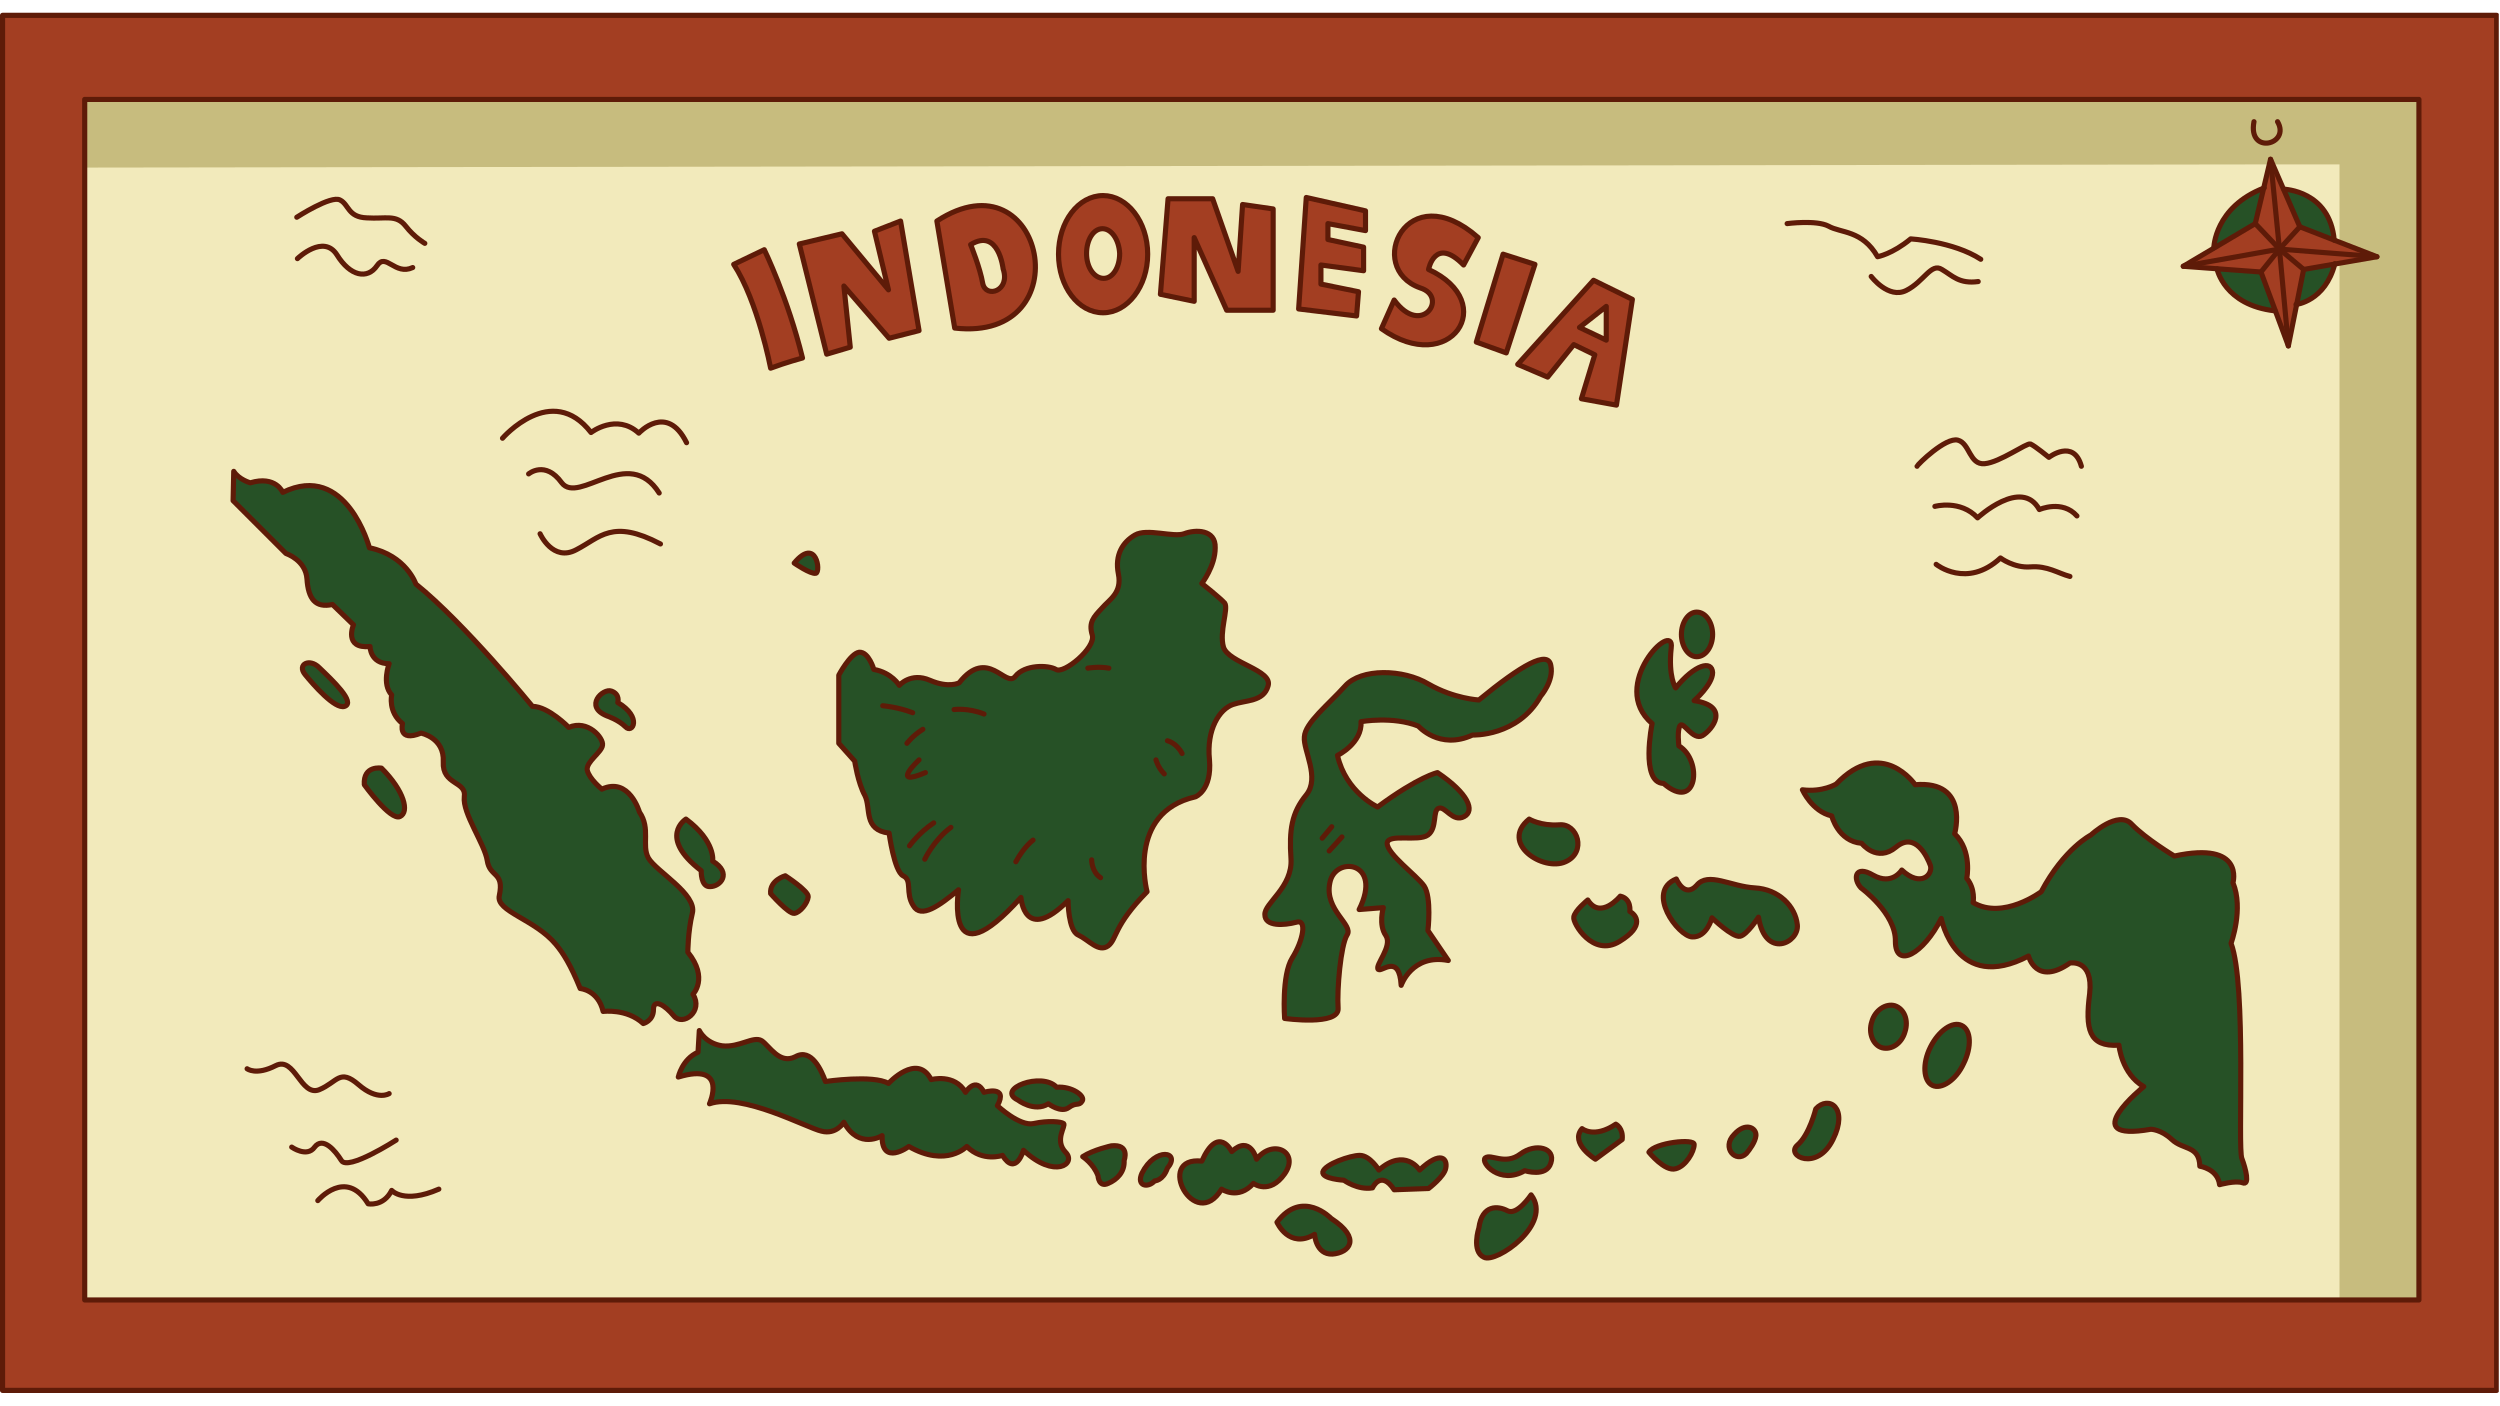 <svg xmlns="http://www.w3.org/2000/svg" xmlns:xlink="http://www.w3.org/1999/xlink" width="1366" zoomAndPan="magnify" viewBox="0 0 1024.5 576" height="768" preserveAspectRatio="xMidYMid meet" version="1.2"><defs><clipPath id="1d2a9da87c"><path d="M 307.199 193.023 L 716.5 193.023 L 716.5 382.68 L 307.199 382.68 Z M 307.199 193.023 "/></clipPath><clipPath id="7c6643e483"><path d="M 0 5.121 L 1024 5.121 L 1024 571 L 0 571 Z M 0 5.121 "/></clipPath></defs><g id="bed3b337ce"><g clip-rule="nonzero" clip-path="url(#1d2a9da87c)"><path style=" stroke:none;fill-rule:evenodd;fill:#dbdbdb;fill-opacity:1;" d="M 307.363 200.543 L 307.363 205.473 L 319.609 218.695 L 322.672 218.746 L 326.617 227.453 L 329.422 227.559 L 329.941 231.711 L 340.633 238.242 L 343.543 251.52 C 343.543 251.52 350.078 257.75 350.496 258.777 C 350.914 259.805 357.969 274.023 358.695 276.828 C 359.168 278.594 359.824 280.285 360.668 281.906 C 360.668 281.906 384.961 306.801 388.074 309.289 C 389.816 310.652 391.41 312.176 392.848 313.855 L 402.918 313.129 L 404.891 290.621 L 406.031 286.887 L 401.047 280.145 L 395.75 280.145 L 394.82 276.723 L 392.812 275.566 L 390.977 267.078 L 385.422 267.18 L 381.625 262.879 L 383.957 259.91 L 382.816 257.539 L 384.898 255.461 L 381.992 251.211 L 376.699 245.605 L 370.262 242.91 L 364.664 238.66 L 362.285 237 L 360.73 234.824 L 358.188 233.637 L 356.105 234.258 L 345.68 221.699 L 339.441 219.008 L 332.746 209.309 L 331.816 206.453 L 329.168 204.078 L 316.969 203.77 L 315.977 202.102 L 313.227 202.102 L 312.5 200.285 Z M 532.387 372.512 C 533.012 375.52 533.012 375.934 533.012 375.934 L 537.992 376.973 L 545.051 382.68 L 549.309 380.191 L 541.836 371.793 L 532.387 372.516 Z M 583.777 362.762 C 602.566 359.754 602.566 359.855 602.566 359.855 L 601.836 363.391 L 582.527 371.793 L 581.383 375.945 L 572.457 381.137 L 566.852 381.551 L 567.992 379.371 L 567.887 373.043 C 567.887 373.043 574.535 371.176 575.676 370.555 C 576.816 369.93 578.375 363.918 583.773 362.773 Z M 535.457 361.672 L 536.18 364.836 L 543.035 364.539 L 546.004 366.562 C 546.004 366.562 560.641 364.848 560.953 364.848 C 561.266 364.848 566.301 359.25 566.301 359.25 L 565.199 357.836 L 564.215 360.012 L 559.594 362.918 L 556.789 360.684 L 550.051 362.348 L 544.168 358.25 L 535.449 361.672 Z M 511.66 360.273 C 509.531 360.219 508.648 360.273 508.648 360.273 L 508.078 361.516 C 508.078 361.516 506.73 361.258 506.625 361.621 C 506.52 361.98 506.625 363.281 506.676 363.797 C 506.727 364.316 507.039 364.367 506.73 364.887 C 506.422 365.406 505.273 365.457 505.539 366.492 C 505.809 367.531 512.074 367.68 512.074 367.68 L 514.672 369.34 L 521.418 368.359 L 526.715 364.984 C 526.715 364.984 529.152 366.172 529.465 366.438 C 529.777 366.703 532.785 366.543 532.785 366.543 L 533.043 365.195 L 533.953 365.738 L 535.141 365.738 L 534.617 362.5 L 533.66 361.773 L 533.402 360.289 L 531.973 360.078 L 532.051 361.738 L 529.766 361.922 L 529.43 360.141 L 526.004 360.398 L 523.523 357.922 L 522.371 359.129 L 525.07 363.578 L 522.316 365.082 L 518.684 361.141 L 515 361.141 L 514.582 363.422 L 511.652 360.262 Z M 412.465 332.84 L 427.617 335.848 C 427.617 335.848 431.457 336.469 432.391 336.469 C 433.32 336.469 434.672 337.297 436.645 339.578 C 438.617 341.863 438.617 343 438.617 343 L 447.547 343.418 L 449.312 344.973 L 454.812 345.492 L 458.766 339.051 L 461.668 338.531 L 463.641 341.227 L 468.625 341.02 L 472.363 344.445 L 477.242 345.066 L 481.398 353.051 L 489.805 352.637 C 489.805 352.637 493.129 353.156 494.168 353.469 C 495.203 353.777 495.207 357.824 495.207 357.824 L 502.055 358.547 C 502.055 358.547 504.434 360.207 505.168 360.727 C 505.906 361.246 501.953 365.809 501.953 365.809 L 495.621 362.387 L 495.207 365.188 L 486.691 362.281 C 486.691 362.281 477.039 361.246 475.703 361.352 C 474.367 361.453 459.301 359.172 459.301 359.172 L 452.449 354.398 L 443.625 352.949 L 436.461 354.918 L 426.477 351.516 L 416.512 348.094 L 418.379 345.188 L 408 340.41 C 409.797 338.07 411.281 335.543 412.457 332.84 Z M 623.293 293.32 L 628.574 291.906 L 633.781 297.25 L 629.105 301.086 C 629.105 301.086 622.672 300.676 623.293 293.309 Z M 621.43 258.891 C 618.938 263.977 618.938 264.078 618.938 264.078 L 622.465 266.773 L 627.445 267.293 L 632.742 274.863 L 646.965 272.582 L 647.066 277.25 C 647.066 277.25 643.328 276.211 642.707 276.109 C 642.082 276.004 638.344 278.391 638.344 278.391 L 631.289 279.43 L 630.355 282.125 L 634.922 282.332 L 638.141 286.488 L 638.762 294.266 L 642.5 294.992 L 645.512 284.621 L 647.887 290.223 L 651.934 292.918 C 651.934 292.918 654.016 293.02 654.945 293.125 C 655.531 293.195 656.082 293.367 656.605 293.645 C 656.605 293.645 660.766 298.094 663.25 298.727 C 665.738 299.359 681.414 303.496 683.387 304.961 C 685.359 306.422 688.371 308.695 688.992 309.215 C 689.613 309.734 693.043 312.324 693.352 314.398 C 693.664 316.473 696.777 325.602 696.883 326.641 C 696.984 327.68 697.715 330.371 697.715 330.371 C 697.715 330.371 697.246 331.617 696.152 331.41 C 695.062 331.199 690.344 331.824 690.344 331.824 L 687.852 340.797 L 699.688 338.258 L 707.938 338.152 L 716.344 349.922 L 716.344 279.988 L 713.75 277.238 L 712.562 275.32 L 704.465 275.215 L 686.715 265.621 L 681.316 269.562 L 681.422 272.258 L 678.203 273.504 L 676.438 270.391 L 666.578 269.562 L 670.211 273.918 L 676.023 274.852 L 675.727 275.887 L 672.195 276.098 L 671.367 279.312 L 667.941 281.801 L 665.141 287.609 L 659.016 285.848 C 659.016 285.848 657.043 284.602 656.934 283.98 C 656.828 283.355 656.52 279.934 656.207 279.211 C 655.895 278.484 655.586 276.926 654.961 276.926 C 654.34 276.926 652.883 277.656 652.883 277.656 L 652.777 279.832 C 652.777 279.832 650.699 277.344 650.699 276.512 C 650.645 274.469 650.715 272.426 650.906 270.391 C 651.203 267.074 650.492 263.34 650.492 263.34 L 648.414 257.738 L 642.289 257.637 L 638.133 254.316 L 631.383 253.59 L 626.926 258.258 L 621.426 258.879 Z M 605.336 219.414 L 599.887 228.488 L 602.855 244.879 L 609.551 253.125 L 611.266 252.234 C 611.266 252.234 606.648 246.27 606.488 245.129 C 606.332 243.988 606.441 238.285 606.441 238.285 L 614.691 241.602 L 615.629 239.992 L 609.863 235.586 L 613.859 231.746 C 613.859 231.746 613.602 226.043 612.969 225.73 C 612.336 225.422 610.684 226.043 610.168 227.133 C 609.652 228.223 604.926 233.367 604.926 233.367 L 604.508 230.723 L 606.273 228.078 L 605.34 219.414 Z M 593.297 218.117 C 585.508 229.234 585.199 229.234 585.199 229.234 L 575.543 230.375 L 571.598 228.508 L 545.754 230.375 L 542.848 235.25 L 543.262 243.961 L 548.348 250.395 L 551.465 249.977 L 555.723 246.141 L 567.348 243.34 L 571.805 240.02 L 576.371 243.648 L 575.129 245.621 L 572.219 244.793 L 565.578 252.363 L 558.621 254.023 L 554.988 254.75 L 554.883 257.445 L 565.891 271.137 L 563.188 276.012 L 569.723 285.035 L 569.203 287.41 L 563.184 286.477 L 561.625 290.629 L 557.785 290.113 L 557.059 281.398 L 551.148 276.102 L 551.668 270.605 L 553.434 270.086 C 553.434 270.086 552.602 265.523 550.734 264.797 C 548.867 264.07 546.996 264.902 545.754 267.391 C 544.508 269.883 544.508 271.844 545.129 272.473 C 545.75 273.102 546.273 273.613 546.48 274.551 C 546.688 275.484 546.48 299.133 546.48 299.133 L 536.516 297.992 L 536.219 292.391 L 538.5 290.422 C 538.5 290.422 538.398 283.473 538.605 282.016 C 538.812 280.562 538.191 273.824 538.191 273.824 C 538.191 273.824 534.031 274.965 533.102 274.121 C 532.172 273.281 531.023 270.074 531.023 270.074 L 532.164 264.992 C 532.164 264.992 535.586 255.867 535.586 254.934 C 535.586 254.004 534.238 246.219 534.238 246.219 L 538.598 240.93 L 538.898 229.004 L 543.672 224.129 L 546.582 225.684 L 549.754 219.422 L 555.254 219.527 L 557.383 222.117 C 557.383 222.117 558.73 221.227 561.168 221.754 C 563.609 222.281 569.266 224.297 569.266 224.297 L 572.746 223.109 L 576.902 224.297 L 582.457 224.191 C 582.457 224.191 587.336 215.844 588.477 215.684 C 589.617 215.527 593.77 214.754 593.305 218.125 Z M 433.07 220.242 C 427.047 231.445 426.738 231.445 426.738 231.445 L 430.68 245.449 L 430.477 248.559 L 437.012 254.16 L 439.191 270.031 L 442.52 277.086 L 454.875 277.086 L 455.805 283.207 L 465.984 281.027 L 466.922 278.023 L 473.668 280.512 L 474.914 282.484 L 482.078 282.797 L 483.938 286.219 L 484.559 289.434 L 489.012 289.434 L 496.602 284.145 L 501.895 272.629 L 500.855 264.645 L 506.98 258.523 L 511.434 248.465 L 511.332 240.992 L 517.246 233.316 L 525.762 234.355 L 526.176 231.449 L 515.594 221.496 L 516.426 215.789 L 511.027 208.012 L 510.73 205.316 L 508.031 202.719 L 514.984 201.375 L 514.52 199.297 L 511.301 197.012 L 507.344 193.023 L 494.523 193.074 L 493.016 203.602 L 485.855 211.277 L 482.535 225.078 C 482.535 225.078 481.188 227.57 479.004 227.57 C 477.816 227.59 476.645 227.453 475.492 227.156 L 472.793 229.648 C 472.793 229.648 468.336 228.918 467.395 227.781 C 466.965 227.297 466.586 226.777 466.254 226.223 L 458.855 228.188 L 455.34 232.02 L 442.566 232.645 Z M 433.07 220.242 "/></g><path style=" stroke:none;fill-rule:evenodd;fill:#a33e22;fill-opacity:1;" d="M 991.094 532.832 L 34.707 532.832 L 34.707 40.746 L 991.094 40.746 Z M 1022.93 6.285 L 1.043 6.285 L 1.043 569.902 L 1022.93 569.902 Z M 1022.93 6.285 "/><path style=" stroke:none;fill-rule:evenodd;fill:#f2eabb;fill-opacity:1;" d="M 34.707 532.832 L 991.094 532.832 L 991.094 40.746 L 34.707 40.746 Z M 605.93 503.332 C 607.234 493.676 613.758 494.195 617.672 496.285 C 621.586 498.371 627.328 489.758 627.328 489.758 C 636.461 501.766 612.977 517.953 608.016 515.34 C 602.797 512.992 605.93 503.332 605.93 503.332 Z M 571.223 487.668 C 565.742 479.316 562.352 486.887 562.352 486.887 C 556.348 487.93 550.609 483.754 550.609 483.754 C 550.609 483.754 541.473 483.23 541.996 480.359 C 542.781 477.227 553.219 473.574 557.133 473.574 C 561.309 473.574 564.961 479.578 564.961 479.578 C 575.66 470.18 581.66 479.578 581.66 479.578 C 590.535 471.223 593.145 475.141 592.359 478.793 C 591.84 482.188 585.312 487.148 585.312 487.148 Z M 551.914 383.246 C 549.305 387.426 547.738 405.699 548.258 413.27 C 548.781 420.578 526.34 417.445 526.34 417.445 C 526.34 417.445 525.035 399.695 529.473 392.645 C 533.906 385.598 535.734 376.461 531.035 378.027 C 526.078 379.332 518.25 379.855 518.25 374.895 C 517.988 370.195 529.73 363.668 528.949 351.922 C 528.168 340.176 529.211 333.125 535.211 325.816 C 540.953 318.77 533.906 307.543 534.43 302.059 C 534.691 296.316 544.344 288.746 551.129 281.176 C 557.652 273.867 574.875 274.129 585.312 280.395 C 595.754 286.398 605.93 286.918 605.93 286.918 C 623.414 272.562 634.375 266.297 635.418 272.82 C 636.723 279.086 631.242 285.352 631.242 285.352 C 621.848 302.059 603.32 301.277 603.32 301.277 C 589.75 307.543 581.141 297.621 581.141 297.621 C 570.699 293.445 557.652 295.793 557.652 295.793 C 558.176 304.672 548 309.629 548 309.629 C 551.391 324.773 564.438 330.777 564.438 330.777 C 581.398 318.246 588.969 316.68 588.969 316.68 C 601.754 325.293 604.363 332.344 599.926 334.691 C 595.23 337.301 592.098 330.254 589.488 331.297 C 586.879 332.082 588.969 339.391 585.055 342.262 C 581.141 345.133 568.613 341.48 568.352 345.656 C 568.352 350.094 580.355 358.707 583.488 363.148 C 586.621 367.848 585.055 381.422 585.055 381.422 L 593.402 393.691 C 578.531 390.82 574.094 403.871 574.094 403.871 C 573.312 390.559 566.004 398.648 564.699 397.344 C 563.133 395.777 570.699 387.945 567.832 383.508 C 564.699 379.07 566.785 372.023 566.785 372.023 L 556.871 372.805 C 566.785 352.965 546.953 350.617 544.867 361.84 C 542.52 373.066 554.781 379.07 551.914 383.246 Z M 545.391 499.418 C 558.176 507.77 552.695 513.516 545.91 514.035 C 539.125 514.297 538.605 505.945 538.605 505.945 C 528.168 512.207 523.207 500.984 523.207 500.984 C 533.645 487.148 545.391 499.418 545.391 499.418 Z M 454.055 387.688 C 450.141 390.559 446.227 385.336 441.793 383.246 C 437.617 381.422 437.617 369.152 437.617 369.152 C 419.609 387.164 418.305 367.848 418.305 367.848 C 386.73 403.09 392.73 364.715 392.73 364.715 C 384.902 371.238 377.336 376.723 374.203 371.238 C 370.812 366.02 373.945 360.797 370.031 358.969 C 366.375 357.145 364.289 341.48 364.289 341.48 C 353.59 340.176 356.98 331.297 354.371 326.078 C 351.5 320.855 350.195 311.98 350.195 311.98 L 343.672 304.672 L 343.672 276.738 C 343.672 276.738 348.371 267.863 352.023 267.34 C 355.938 267.078 358.027 274.387 358.027 274.387 C 365.332 275.695 368.465 280.914 368.465 280.914 C 368.465 280.914 373.16 275.434 380.988 278.828 C 388.816 282.219 392.992 279.871 392.992 279.871 C 404.734 264.992 412.043 282.219 415.957 277.262 C 419.871 272.301 429.527 272.562 432.656 274.387 C 435.789 276.477 449.098 265.512 447.531 260.293 C 445.965 255.07 448.055 252.98 451.445 249.328 C 454.578 245.672 459.797 243.062 458.23 235.23 C 456.664 227.398 460.059 222.176 465.016 219.305 C 469.973 216.434 480.672 220.352 485.109 218.785 C 489.805 216.957 498.156 216.957 497.895 224.527 C 497.895 232.098 492.414 239.145 492.414 239.145 C 492.414 239.145 499.984 245.148 501.809 247.238 C 503.375 249.59 499.461 258.984 501.289 265.25 C 503.375 271.777 521.641 274.648 519.555 281.176 C 517.727 287.703 510.422 286.918 505.203 288.746 C 499.723 290.574 494.242 298.926 495.547 311.457 C 496.59 323.988 489.805 326.598 489.805 326.598 C 461.363 333.125 469.973 365.496 469.973 365.496 C 456.145 379.594 457.711 384.812 454.055 387.688 Z M 513.551 485.059 C 507.289 492.109 500.504 487.41 500.504 487.41 C 489.547 505.684 472.844 473.832 492.414 475.922 C 499.199 460.781 504.68 472.008 504.68 472.008 C 512.246 464.957 514.859 475.141 514.859 475.141 C 521.641 466.523 532.602 472.266 526.34 481.145 C 520.078 490.02 513.551 485.059 513.551 485.059 Z M 467.887 480.883 C 473.367 469.918 484.066 472.008 478.324 478.793 C 476.496 484.016 473.105 484.016 473.105 484.016 C 470.234 487.148 465.539 486.102 467.887 480.883 Z M 455.359 469.656 C 463.188 468.875 460.578 475.66 460.578 475.66 C 460.84 480.359 457.711 483.492 454.055 485.059 C 450.141 486.887 449.879 481.926 449.879 481.926 C 448.055 476.965 443.617 474.094 443.617 474.094 C 448.055 471.223 455.359 469.656 455.359 469.656 Z M 435.789 460.52 C 436.832 461.562 431.875 467.309 436.57 472.266 C 441.27 476.965 432.137 483.492 419.348 471.484 C 419.348 471.484 416.219 482.449 410.738 473.574 C 410.738 473.574 402.648 476.445 396.125 469.918 C 396.125 469.918 387.773 478.793 372.379 469.918 C 372.379 469.918 361.156 478.273 361.418 465.48 C 361.418 465.48 352.023 471.484 345.762 459.996 C 345.762 459.996 342.629 465.219 336.629 463.652 C 330.625 462.348 304.008 447.727 290.699 452.426 C 290.699 452.426 298.527 435.199 277.914 441.465 C 277.914 441.465 279.48 434.152 286.004 431.281 L 286.523 422.406 C 286.523 422.406 288.875 427.629 295.918 428.672 C 302.965 429.453 308.707 424.496 312.098 426.582 C 315.23 428.672 319.406 436.504 325.93 433.109 C 332.453 429.453 336.629 438.852 338.191 443.289 C 338.191 443.289 357.766 440.418 364.027 444.074 C 364.027 444.074 375.77 431.281 381.512 442.508 C 381.512 442.508 391.168 439.898 395.602 447.727 C 395.602 447.727 399.777 440.941 403.172 447.727 C 403.172 447.727 413.348 444.598 408.648 453.211 C 408.648 453.211 417.785 461.824 423.523 460.52 C 429.527 459.215 434.746 459.738 435.789 460.52 Z M 437.875 453.992 C 434.746 456.344 429.527 452.426 429.527 452.426 C 423.785 456.082 417 450.859 417 450.859 C 407.867 446.422 426.918 439.113 432.918 445.641 C 439.18 445.117 444.922 449.293 443.355 451.383 C 442.051 453.473 441.008 451.645 437.875 453.992 Z M 283.914 407.527 C 288.352 414.574 279.738 420.84 276.086 416.402 C 272.434 411.965 267.738 409.094 267.738 413.793 C 267.738 418.492 263.562 419.535 263.562 419.535 C 256.777 413.27 247.121 414.574 247.121 414.574 C 245.035 405.699 237.727 405.176 237.727 405.176 C 233.812 395.52 230.68 390.559 227.812 387.164 C 219.199 376.723 203.02 373.59 204.586 367.062 C 206.672 357.145 200.672 359.754 199.629 352.703 C 198.586 345.918 189.449 333.387 190.234 326.598 C 191.277 320.074 181.102 321.898 181.621 312.242 C 182.145 302.32 172.488 300.492 172.488 300.492 C 162.832 304.41 164.922 296.578 164.922 296.578 C 158.918 291.879 160.484 284.832 160.484 284.832 C 156.309 280.395 159.441 272.039 159.441 272.039 C 151.613 272.039 151.613 264.992 151.613 264.992 C 140.652 266.035 144.828 256.113 144.828 256.113 L 136.215 247.762 C 129.172 249.328 126.301 245.41 125.777 237.32 C 125.258 229.488 117.168 226.875 117.168 226.875 L 95.508 205.211 L 95.77 193.199 C 97.855 196.594 102.555 197.898 102.555 197.898 C 112.992 194.766 115.863 201.816 115.863 201.816 C 141.957 189.023 151.352 224.527 151.352 224.527 C 166.488 227.66 170.402 239.406 170.402 239.406 C 190.234 255.332 218.156 289.531 218.156 289.531 C 224.68 289.531 233.031 298.145 233.031 298.145 C 240.859 294.75 247.383 302.582 246.859 305.453 C 246.598 308.324 240.074 312.242 240.598 315.637 C 241.379 319.289 246.598 323.465 246.598 323.465 C 257.82 318.246 261.996 332.863 261.996 332.863 C 266.691 339.652 262.777 346.438 265.648 351.66 C 268.781 357.145 285.742 366.539 283.656 374.371 C 281.828 381.941 281.828 390.297 281.828 390.297 C 290.438 401 283.914 407.527 283.914 407.527 Z M 253.121 287.965 C 263.301 293.969 259.125 301.016 256.254 297.883 C 253.383 295.012 248.688 293.445 248.688 293.445 C 239.031 289.531 247.121 281.961 250.512 283.266 C 254.168 284.57 253.121 287.965 253.121 287.965 Z M 292.004 352.965 C 300.094 357.926 295.137 363.406 290.961 363.406 C 287.047 363.668 287.309 356.883 287.309 356.883 C 269.301 343.047 281.043 335.734 281.043 335.734 C 293.309 344.875 292.004 352.965 292.004 352.965 Z M 331.148 367.586 C 330.887 370.195 327.754 374.109 325.406 374.371 C 323.059 374.633 315.75 366.281 315.75 366.281 C 315.23 360.797 321.754 358.969 321.754 358.969 C 321.754 358.969 331.41 365.234 331.148 367.586 Z M 334.277 234.969 C 332.191 235.492 325.406 230.793 325.406 230.793 C 334.539 219.828 336.367 234.445 334.277 234.969 Z M 635.418 476.707 C 633.59 482.711 624.719 479.84 624.719 479.84 C 614.539 485.844 606.453 476.445 608.539 474.617 C 610.887 472.789 616.629 477.75 622.891 473.051 C 629.152 468.352 637.504 470.441 635.418 476.707 Z M 653.684 475.141 C 653.684 475.141 642.984 468.613 648.203 462.609 C 648.203 462.609 653.16 466.785 662.035 460.781 C 662.035 460.781 665.164 462.348 664.645 467.047 Z M 686.562 479.055 C 682.129 480.359 675.605 472.266 675.605 472.266 C 677.953 468.352 694.391 466.523 694.133 469.137 C 694.133 472.008 690.738 478.012 686.562 479.055 Z M 715.527 472.789 C 711.355 476.965 705.09 470.441 710.57 464.957 C 715.27 459.738 719.703 462.348 719.445 465.48 C 719.184 468.09 716.836 471.223 715.527 472.789 Z M 641.418 353.227 C 632.285 357.402 614.281 345.656 626.543 335.734 C 626.543 335.734 631.242 338.609 638.809 338.086 C 646.379 337.301 650.293 349.312 641.418 353.227 Z M 663.602 385.859 C 652.641 392.645 644.289 378.289 644.812 375.938 C 645.074 373.328 650.551 368.891 650.551 368.891 C 655.77 377.242 663.859 367.324 663.859 367.324 C 668.559 368.367 667.773 373.59 667.773 373.59 C 670.125 374.895 674.301 379.332 663.602 385.859 Z M 681.605 321.117 C 671.949 320.855 676.91 296.578 676.91 296.578 C 658.641 280.914 686.301 253.504 684.738 265.512 C 683.434 277.52 686.562 281.961 686.562 281.961 C 694.391 272.301 701.438 270.473 701.699 275.695 C 701.699 280.652 694.133 287.18 694.133 287.18 C 709.266 289.531 701.438 299.188 697.523 301.539 C 693.609 303.625 689.695 295.535 688.391 297.359 C 687.086 299.188 687.867 305.715 687.867 305.715 C 697.785 311.719 695.438 333.125 681.605 321.117 Z M 695.176 269.168 C 691.781 269.168 688.914 264.992 688.914 260.031 C 688.914 255.07 691.781 250.895 695.176 250.895 C 698.828 250.895 701.699 255.07 701.699 260.031 C 701.699 264.992 698.828 269.168 695.176 269.168 Z M 693.348 384.031 C 687.609 383.77 674.039 365.496 686.824 360.273 C 686.824 360.273 690.219 368.367 695.176 362.887 C 699.871 357.145 709.266 363.406 718.922 363.93 C 728.836 364.453 735.621 371.5 736.406 379.07 C 737.188 386.379 723.359 393.43 720.488 375.938 C 720.488 375.938 715.789 383.246 712.918 383.77 C 709.789 384.293 701.438 376.199 701.438 376.199 C 701.438 376.199 699.352 384.293 693.348 384.031 Z M 736.406 469.395 C 741.363 465.219 743.973 454.516 743.973 454.516 C 749.191 448.773 757.543 453.992 751.02 467.047 C 744.496 480.359 731.449 473.832 736.406 469.395 Z M 909.418 485.582 C 908.633 479.055 901.328 478.012 901.328 478.012 C 901.066 469.395 894.543 471.484 889.844 467.047 C 885.41 462.871 881.234 462.871 881.234 462.871 C 849.918 468.352 878.363 445.379 878.363 445.379 C 869.23 440.156 868.188 428.41 868.188 428.41 C 855.66 429.195 854.355 421.621 856.184 407.266 C 857.746 392.906 848.094 394.734 848.094 394.734 C 834.262 404.395 831.129 391.863 831.129 391.863 C 801.383 407.527 795.379 376.461 795.379 376.461 C 788.074 391.078 776.594 397.344 776.594 385.859 C 776.852 374.371 762.5 363.93 762.5 363.93 C 759.109 360.273 759.891 354.27 767.457 358.707 C 775.289 363.148 779.203 356.621 779.203 356.621 C 787.031 363.93 791.988 358.449 790.945 354.793 C 789.641 351.137 784.68 340.695 776.852 347.223 C 769.023 353.75 762.762 345.656 762.762 345.656 C 753.105 344.875 750.496 334.43 750.496 334.43 C 742.406 332.605 738.492 323.727 738.492 323.727 C 746.844 324.773 752.324 321.379 752.324 321.379 C 771.113 301.801 784.68 321.641 784.68 321.641 C 807.125 319.812 800.859 341.742 800.859 341.742 C 808.168 348.789 805.82 360.016 805.82 360.016 C 809.473 364.453 808.43 369.934 808.43 369.934 C 820.691 377.242 836.352 365.496 836.352 365.496 C 845.742 347.746 856.703 342.262 856.703 342.262 C 856.703 342.262 867.926 331.82 873.406 337.824 C 879.145 343.828 890.891 350.879 890.891 350.879 C 919.855 344.613 914.895 361.84 914.895 361.84 C 919.332 372.543 914.113 386.641 914.113 386.641 C 920.637 404.133 916.723 470.703 918.551 474.879 C 920.117 479.055 921.941 486.102 918.812 484.797 C 915.941 483.754 909.418 485.582 909.418 485.582 Z M 771.113 429.453 C 767.457 428.41 765.371 423.449 766.938 418.75 C 768.242 414.051 772.676 411.18 776.332 412.227 C 780.246 413.531 782.07 418.23 780.508 422.93 C 779.203 427.629 775.027 430.5 771.113 429.453 Z M 791.727 444.855 C 788.074 443.031 787.551 435.98 790.945 429.195 C 794.336 422.406 800.078 418.492 803.73 420.316 C 807.645 422.145 807.906 429.195 804.516 435.98 C 801.383 442.77 795.379 446.684 791.727 444.855 Z M 130.738 273.605 C 136.215 278.828 145.871 287.965 141.176 289.531 C 137.262 290.836 128.387 280.652 124.996 276.477 C 121.602 272.301 126.824 269.688 130.738 273.605 Z M 156.309 314.852 C 165.703 324.25 167.793 332.863 163.879 334.691 C 159.965 336.52 149.266 321.641 149.266 321.641 C 148.742 313.547 156.309 314.852 156.309 314.852 Z M 653.422 145.426 L 644.812 141.25 L 634.113 154.566 L 621.848 149.344 L 652.902 114.883 L 668.82 122.715 L 662.297 166.051 L 647.941 163.441 Z M 617.152 144.645 L 604.887 140.207 L 615.848 104.18 L 628.895 108.359 Z M 585.312 110.445 C 614.801 124.02 594.188 154.824 566.004 134.723 L 571.223 122.977 C 582.445 138.379 593.664 121.672 581.922 118.016 C 558.957 109.926 576.441 71.551 605.668 97.395 L 599.668 108.617 C 587.926 96.609 585.312 110.445 585.312 110.445 Z M 555.828 129.504 L 532.082 126.633 L 535.211 80.945 L 559.48 86.43 L 559.48 94.523 L 544.086 91.652 L 544.086 98.176 L 558.699 101.309 L 558.699 110.969 L 541.215 108.617 L 541.215 116.449 L 556.609 119.582 Z M 489.285 123.5 L 475.453 120.629 L 478.586 81.469 L 496.852 81.469 L 507.289 111.23 L 509.117 83.82 L 521.641 85.645 L 521.641 127.152 L 502.594 127.152 L 489.285 97.395 Z M 470.234 104.18 C 470.234 117.496 461.883 128.199 451.969 128.199 C 441.793 128.199 433.703 117.496 433.703 104.18 C 433.703 90.867 441.793 80.164 451.969 80.164 C 461.883 80.164 470.234 90.867 470.234 104.18 Z M 383.859 90.605 C 427.961 61.891 443.617 140.469 391.168 134.465 Z M 348.371 142.297 L 338.715 145.168 L 327.496 100.004 L 344.977 95.828 L 364.027 118.801 L 358.285 94.781 L 368.984 90.605 L 376.555 135.508 L 364.289 138.641 L 345.762 117.234 Z M 313.141 102.355 C 313.141 102.355 322.797 122.195 328.801 146.734 C 328.801 146.734 322.016 148.559 315.75 150.91 C 315.75 150.91 310.531 123.5 300.617 108.359 Z M 932.117 127.414 C 911.242 125.066 908.371 110.184 908.371 110.184 L 894.543 109.141 L 907.066 101.57 C 907.066 101.57 907.328 84.863 927.684 77.031 L 930.293 65.285 L 935.773 77.555 C 935.773 77.555 954.562 78.074 956.387 98.438 L 973.871 105.227 L 956.648 108.098 C 952.734 123.5 940.73 124.805 940.73 124.805 L 937.598 141.773 Z M 932.117 127.414 "/><path style=" stroke:none;fill-rule:evenodd;fill:#c7bc7e;fill-opacity:1;" d="M 958.734 532.832 L 991.094 532.832 L 991.094 40.746 L 34.707 40.746 L 34.707 68.676 L 929.77 67.371 L 930.293 65.285 L 931.336 67.371 L 958.734 67.371 L 958.734 99.223 L 973.871 105.227 L 958.734 107.836 Z M 958.734 532.832 "/><path style=" stroke:none;fill-rule:evenodd;fill:#265126;fill-opacity:1;" d="M 538.605 505.945 C 538.605 505.945 539.125 514.297 545.91 514.035 C 552.695 513.516 558.176 507.77 545.391 499.418 C 545.391 499.418 533.645 487.148 523.207 500.984 C 523.207 500.984 528.168 512.207 538.605 505.945 Z M 538.605 505.945 "/><path style=" stroke:none;fill-rule:evenodd;fill:#265126;fill-opacity:1;" d="M 550.609 483.754 C 550.609 483.754 556.348 487.93 562.352 486.887 C 562.352 486.887 565.742 479.316 571.223 487.668 L 585.312 487.148 C 585.312 487.148 591.84 482.188 592.359 478.793 C 593.145 475.141 590.535 471.223 581.66 479.578 C 581.66 479.578 575.66 470.18 564.961 479.578 C 564.961 479.578 561.309 473.574 557.133 473.574 C 553.219 473.574 542.781 477.227 541.996 480.359 C 541.473 483.23 550.609 483.754 550.609 483.754 Z M 550.609 483.754 "/><path style=" stroke:none;fill-rule:evenodd;fill:#265126;fill-opacity:1;" d="M 617.672 496.285 C 613.758 494.195 607.234 493.676 605.93 503.332 C 605.93 503.332 602.797 512.992 608.016 515.34 C 612.977 517.953 636.461 501.766 627.328 489.758 C 627.328 489.758 621.586 498.371 617.672 496.285 Z M 617.672 496.285 "/><path style=" stroke:none;fill-rule:evenodd;fill:#265126;fill-opacity:1;" d="M 608.539 474.617 C 606.453 476.445 614.539 485.844 624.719 479.84 C 624.719 479.84 633.59 482.711 635.418 476.707 C 637.504 470.441 629.152 468.352 622.891 473.051 C 616.629 477.75 610.887 472.789 608.539 474.617 Z M 608.539 474.617 "/><path style=" stroke:none;fill-rule:evenodd;fill:#265126;fill-opacity:1;" d="M 743.973 454.516 C 743.973 454.516 741.363 465.219 736.406 469.395 C 731.449 473.832 744.496 480.359 751.02 467.047 C 757.543 453.992 749.191 448.773 743.973 454.516 Z M 743.973 454.516 "/><path style=" stroke:none;fill-rule:evenodd;fill:#265126;fill-opacity:1;" d="M 715.527 472.789 C 716.836 471.223 719.184 468.09 719.445 465.48 C 719.703 462.348 715.27 459.738 710.57 464.957 C 705.09 470.441 711.355 476.965 715.527 472.789 Z M 715.527 472.789 "/><path style=" stroke:none;fill-rule:evenodd;fill:#265126;fill-opacity:1;" d="M 686.562 479.055 C 690.738 478.012 694.133 472.008 694.133 469.137 C 694.391 466.523 677.953 468.352 675.605 472.266 C 675.605 472.266 682.129 480.359 686.562 479.055 Z M 686.562 479.055 "/><path style=" stroke:none;fill-rule:evenodd;fill:#265126;fill-opacity:1;" d="M 653.684 475.141 L 664.645 467.047 C 665.164 462.348 662.035 460.781 662.035 460.781 C 653.16 466.785 648.203 462.609 648.203 462.609 C 642.984 468.613 653.684 475.141 653.684 475.141 Z M 653.684 475.141 "/><path style=" stroke:none;fill-rule:evenodd;fill:#265126;fill-opacity:1;" d="M 856.184 407.266 C 854.355 421.621 855.66 429.195 868.188 428.41 C 868.188 428.41 869.23 440.156 878.363 445.379 C 878.363 445.379 849.918 468.352 881.234 462.871 C 881.234 462.871 885.41 462.871 889.844 467.047 C 894.543 471.484 901.066 469.395 901.328 478.012 C 901.328 478.012 908.633 479.055 909.418 485.582 C 909.418 485.582 915.941 483.754 918.812 484.797 C 921.941 486.102 920.117 479.055 918.551 474.879 C 916.723 470.703 920.637 404.133 914.113 386.641 C 914.113 386.641 919.332 372.543 914.895 361.84 C 914.895 361.84 919.855 344.613 890.891 350.879 C 890.891 350.879 879.145 343.828 873.406 337.824 C 867.926 331.82 856.703 342.262 856.703 342.262 C 856.703 342.262 845.742 347.746 836.352 365.496 C 836.352 365.496 820.691 377.242 808.43 369.934 C 808.43 369.934 809.473 364.453 805.82 360.016 C 805.82 360.016 808.168 348.789 800.859 341.742 C 800.859 341.742 807.125 319.812 784.68 321.641 C 784.68 321.641 771.113 301.801 752.324 321.379 C 752.324 321.379 746.844 324.773 738.492 323.727 C 738.492 323.727 742.406 332.605 750.496 334.43 C 750.496 334.43 753.105 344.875 762.762 345.656 C 762.762 345.656 769.023 353.75 776.852 347.223 C 784.68 340.695 789.641 351.137 790.945 354.793 C 791.988 358.449 787.031 363.93 779.203 356.621 C 779.203 356.621 775.289 363.148 767.457 358.707 C 759.891 354.27 759.109 360.273 762.5 363.93 C 762.5 363.93 776.852 374.371 776.594 385.859 C 776.594 397.344 788.074 391.078 795.379 376.461 C 795.379 376.461 801.383 407.527 831.129 391.863 C 831.129 391.863 834.262 404.395 848.094 394.734 C 848.094 394.734 857.746 392.906 856.184 407.266 Z M 856.184 407.266 "/><path style=" stroke:none;fill-rule:evenodd;fill:#265126;fill-opacity:1;" d="M 804.516 435.98 C 807.906 429.195 807.645 422.145 803.73 420.316 C 800.078 418.492 794.336 422.406 790.945 429.195 C 787.551 435.98 788.074 443.031 791.727 444.855 C 795.379 446.684 801.383 442.77 804.516 435.98 Z M 804.516 435.98 "/><path style=" stroke:none;fill-rule:evenodd;fill:#265126;fill-opacity:1;" d="M 771.113 429.453 C 775.027 430.5 779.203 427.629 780.508 422.93 C 782.07 418.23 780.246 413.531 776.332 412.227 C 772.676 411.18 768.242 414.051 766.938 418.75 C 765.371 423.449 767.457 428.41 771.113 429.453 Z M 771.113 429.453 "/><path style=" stroke:none;fill-rule:evenodd;fill:#265126;fill-opacity:1;" d="M 551.914 383.246 C 554.781 379.07 542.52 373.066 544.867 361.84 C 546.953 350.617 566.785 352.965 556.871 372.805 L 566.785 372.023 C 566.785 372.023 564.699 379.07 567.832 383.508 C 570.699 387.945 563.133 395.777 564.699 397.344 C 566.004 398.648 573.312 390.559 574.094 403.871 C 574.094 403.871 578.531 390.82 593.402 393.691 L 585.055 381.422 C 585.055 381.422 586.621 367.848 583.488 363.148 C 580.355 358.707 568.352 350.094 568.352 345.656 C 568.613 341.48 581.141 345.133 585.055 342.262 C 588.969 339.391 586.879 332.082 589.488 331.297 C 592.098 330.254 595.23 337.301 599.926 334.691 C 604.363 332.344 601.754 325.293 588.969 316.68 C 588.969 316.68 581.398 318.246 564.438 330.777 C 564.438 330.777 551.391 324.773 548 309.629 C 548 309.629 558.176 304.672 557.652 295.793 C 557.652 295.793 570.699 293.445 581.141 297.621 C 581.141 297.621 589.75 307.543 603.32 301.277 C 603.32 301.277 621.848 302.059 631.242 285.352 C 631.242 285.352 636.723 279.086 635.418 272.82 C 634.375 266.297 623.414 272.562 605.93 286.918 C 605.93 286.918 595.754 286.398 585.312 280.395 C 574.875 274.129 557.652 273.867 551.129 281.176 C 544.344 288.746 534.691 296.316 534.43 302.059 C 533.906 307.543 540.953 318.77 535.211 325.816 C 529.211 333.125 528.168 340.176 528.949 351.922 C 529.73 363.668 517.988 370.195 518.25 374.895 C 518.25 379.855 526.078 379.332 531.035 378.027 C 535.734 376.461 533.906 385.598 529.473 392.645 C 525.035 399.695 526.34 417.445 526.34 417.445 C 526.34 417.445 548.781 420.578 548.258 413.27 C 547.738 405.699 549.305 387.426 551.914 383.246 Z M 551.914 383.246 "/><path style=" stroke:none;fill-rule:evenodd;fill:#265126;fill-opacity:1;" d="M 469.973 365.496 C 469.973 365.496 461.363 333.125 489.805 326.598 C 489.805 326.598 496.59 323.988 495.547 311.457 C 494.242 298.926 499.723 290.574 505.203 288.746 C 510.422 286.918 517.727 287.703 519.555 281.176 C 521.641 274.648 503.375 271.777 501.289 265.25 C 499.461 258.984 503.375 249.59 501.809 247.238 C 499.984 245.148 492.414 239.145 492.414 239.145 C 492.414 239.145 497.895 232.098 497.895 224.527 C 498.156 216.957 489.805 216.957 485.109 218.785 C 480.672 220.352 469.973 216.434 465.016 219.305 C 460.059 222.176 456.664 227.398 458.23 235.23 C 459.797 243.062 454.578 245.672 451.445 249.328 C 448.055 252.98 445.965 255.07 447.531 260.293 C 449.098 265.512 435.789 276.477 432.656 274.387 C 429.527 272.562 419.871 272.301 415.957 277.262 C 412.043 282.219 404.734 264.992 392.992 279.871 C 392.992 279.871 388.816 282.219 380.988 278.828 C 373.16 275.434 368.465 280.914 368.465 280.914 C 368.465 280.914 365.332 275.695 358.027 274.387 C 358.027 274.387 355.938 267.078 352.023 267.34 C 348.371 267.863 343.672 276.738 343.672 276.738 L 343.672 304.672 L 350.195 311.98 C 350.195 311.98 351.5 320.855 354.371 326.078 C 356.98 331.297 353.59 340.176 364.289 341.48 C 364.289 341.48 366.375 357.145 370.031 358.969 C 373.945 360.797 370.812 366.02 374.203 371.238 C 377.336 376.723 384.902 371.238 392.73 364.715 C 392.73 364.715 386.73 403.09 418.305 367.848 C 418.305 367.848 419.609 387.164 437.617 369.152 C 437.617 369.152 437.617 381.422 441.793 383.246 C 446.227 385.336 450.141 390.559 454.055 387.688 C 457.711 384.812 456.145 379.594 469.973 365.496 Z M 469.973 365.496 "/><path style=" stroke:none;fill-rule:evenodd;fill:#265126;fill-opacity:1;" d="M 688.914 260.031 C 688.914 264.992 691.781 269.168 695.176 269.168 C 698.828 269.168 701.699 264.992 701.699 260.031 C 701.699 255.07 698.828 250.895 695.176 250.895 C 691.781 250.895 688.914 255.07 688.914 260.031 Z M 688.914 260.031 "/><path style=" stroke:none;fill-rule:evenodd;fill:#265126;fill-opacity:1;" d="M 701.699 275.695 C 701.438 270.473 694.391 272.301 686.562 281.961 C 686.562 281.961 683.434 277.52 684.738 265.512 C 686.301 253.504 658.641 280.914 676.91 296.578 C 676.91 296.578 671.949 320.855 681.605 321.117 C 695.438 333.125 697.785 311.719 687.867 305.715 C 687.867 305.715 687.086 299.188 688.391 297.359 C 689.695 295.535 693.609 303.625 697.523 301.539 C 701.438 299.188 709.266 289.531 694.133 287.18 C 694.133 287.18 701.699 280.652 701.699 275.695 Z M 701.699 275.695 "/><path style=" stroke:none;fill-rule:evenodd;fill:#265126;fill-opacity:1;" d="M 718.922 363.93 C 709.266 363.406 699.871 357.145 695.176 362.887 C 690.219 368.367 686.824 360.273 686.824 360.273 C 674.039 365.496 687.609 383.77 693.348 384.031 C 699.352 384.293 701.438 376.199 701.438 376.199 C 701.438 376.199 709.789 384.293 712.918 383.77 C 715.789 383.246 720.488 375.938 720.488 375.938 C 723.359 393.43 737.188 386.379 736.406 379.07 C 735.621 371.5 728.836 364.453 718.922 363.93 Z M 718.922 363.93 "/><path style=" stroke:none;fill-rule:evenodd;fill:#265126;fill-opacity:1;" d="M 663.602 385.859 C 674.301 379.332 670.125 374.895 667.773 373.59 C 667.773 373.59 668.559 368.367 663.859 367.324 C 663.859 367.324 655.77 377.242 650.551 368.891 C 650.551 368.891 645.074 373.328 644.812 375.938 C 644.289 378.289 652.641 392.645 663.602 385.859 Z M 663.602 385.859 "/><path style=" stroke:none;fill-rule:evenodd;fill:#265126;fill-opacity:1;" d="M 641.418 353.227 C 650.293 349.312 646.379 337.301 638.809 338.086 C 631.242 338.609 626.543 335.734 626.543 335.734 C 614.281 345.656 632.285 357.402 641.418 353.227 Z M 641.418 353.227 "/><path style=" stroke:none;fill-rule:evenodd;fill:#a33e22;fill-opacity:1;" d="M 933.945 102.094 L 937.598 141.773 L 940.73 124.805 L 943.863 110.445 Z M 933.945 102.094 "/><path style=" stroke:none;fill-rule:evenodd;fill:#a33e22;fill-opacity:1;" d="M 937.598 141.773 L 933.945 102.094 L 926.379 111.492 L 932.117 127.414 Z M 937.598 141.773 "/><path style=" stroke:none;fill-rule:evenodd;fill:#265126;fill-opacity:1;" d="M 932.117 127.414 L 926.379 111.492 L 908.371 110.184 C 908.371 110.184 911.242 125.066 932.117 127.414 Z M 932.117 127.414 "/><path style=" stroke:none;fill-rule:evenodd;fill:#a33e22;fill-opacity:1;" d="M 908.371 110.184 L 926.379 111.492 L 933.945 102.094 L 894.543 109.141 Z M 908.371 110.184 "/><path style=" stroke:none;fill-rule:evenodd;fill:#a33e22;fill-opacity:1;" d="M 894.543 109.141 L 933.945 102.094 L 924.031 91.652 L 907.066 101.57 Z M 894.543 109.141 "/><path style=" stroke:none;fill-rule:evenodd;fill:#265126;fill-opacity:1;" d="M 907.066 101.57 L 924.031 91.652 L 927.684 77.031 C 907.328 84.863 907.066 101.57 907.066 101.57 Z M 907.066 101.57 "/><path style=" stroke:none;fill-rule:evenodd;fill:#a33e22;fill-opacity:1;" d="M 924.031 91.652 L 933.945 102.094 L 930.293 65.285 L 927.684 77.031 Z M 924.031 91.652 "/><path style=" stroke:none;fill-rule:evenodd;fill:#a33e22;fill-opacity:1;" d="M 930.293 65.285 L 933.945 102.094 L 942.297 92.957 L 935.773 77.555 Z M 930.293 65.285 "/><path style=" stroke:none;fill-rule:evenodd;fill:#265126;fill-opacity:1;" d="M 935.773 77.555 L 942.297 92.957 L 956.387 98.438 C 954.562 78.074 935.773 77.555 935.773 77.555 Z M 935.773 77.555 "/><path style=" stroke:none;fill-rule:evenodd;fill:#a33e22;fill-opacity:1;" d="M 956.387 98.438 L 942.297 92.957 L 933.945 102.094 L 973.871 105.227 Z M 956.387 98.438 "/><path style=" stroke:none;fill-rule:evenodd;fill:#a33e22;fill-opacity:1;" d="M 973.871 105.227 L 933.945 102.094 L 943.863 110.445 L 956.648 108.098 Z M 973.871 105.227 "/><path style=" stroke:none;fill-rule:evenodd;fill:#265126;fill-opacity:1;" d="M 956.648 108.098 L 943.863 110.445 L 940.73 124.805 C 940.73 124.805 952.734 123.5 956.648 108.098 Z M 956.648 108.098 "/><path style=" stroke:none;fill-rule:evenodd;fill:#a33e22;fill-opacity:1;" d="M 328.801 146.734 C 322.797 122.195 313.141 102.355 313.141 102.355 L 300.617 108.359 C 310.531 123.5 315.75 150.91 315.75 150.91 C 322.016 148.559 328.801 146.734 328.801 146.734 Z M 328.801 146.734 "/><path style=" stroke:none;fill-rule:evenodd;fill:#a33e22;fill-opacity:1;" d="M 327.496 100.004 L 338.715 145.168 L 348.371 142.297 L 345.762 117.234 L 364.289 138.641 L 376.555 135.508 L 368.984 90.605 L 358.285 94.781 L 364.027 118.801 L 344.977 95.828 Z M 327.496 100.004 "/><path style=" stroke:none;fill-rule:evenodd;fill:#a33e22;fill-opacity:1;" d="M 383.859 90.605 L 391.168 134.465 C 443.617 140.469 427.961 61.891 383.859 90.605 Z M 411 110.184 C 414.129 119.32 403.953 122.453 402.648 116.191 C 401.605 109.926 397.691 100.266 397.691 100.266 C 409.172 93.215 411 110.184 411 110.184 Z M 411 110.184 "/><path style=" stroke:none;fill-rule:evenodd;fill:#f2eabb;fill-opacity:1;" d="M 397.691 100.266 C 397.691 100.266 401.605 109.926 402.648 116.191 C 403.953 122.453 414.129 119.32 411 110.184 C 411 110.184 409.172 93.215 397.691 100.266 Z M 397.691 100.266 "/><path style=" stroke:none;fill-rule:evenodd;fill:#f2eabb;fill-opacity:1;" d="M 445.184 103.922 C 445.184 109.664 448.316 114.102 452.23 114.102 C 455.883 114.102 458.754 109.664 458.754 103.922 C 458.492 98.176 455.359 93.738 451.707 93.738 C 448.055 93.738 445.184 98.176 445.184 103.922 Z M 445.184 103.922 "/><path style=" stroke:none;fill-rule:evenodd;fill:#a33e22;fill-opacity:1;" d="M 458.754 103.922 C 458.754 109.664 455.883 114.102 452.23 114.102 C 448.316 114.102 445.184 109.664 445.184 103.922 C 445.184 98.176 448.055 93.738 451.707 93.738 C 455.359 93.738 458.492 98.176 458.754 103.922 Z M 451.969 128.199 C 461.883 128.199 470.234 117.496 470.234 104.18 C 470.234 90.867 461.883 80.164 451.969 80.164 C 441.793 80.164 433.703 90.867 433.703 104.18 C 433.703 117.496 441.793 128.199 451.969 128.199 Z M 451.969 128.199 "/><path style=" stroke:none;fill-rule:evenodd;fill:#a33e22;fill-opacity:1;" d="M 478.586 81.469 L 475.453 120.629 L 489.285 123.5 L 489.285 97.395 L 502.594 127.152 L 521.641 127.152 L 521.641 85.645 L 509.117 83.82 L 507.289 111.23 L 496.852 81.469 Z M 478.586 81.469 "/><path style=" stroke:none;fill-rule:evenodd;fill:#a33e22;fill-opacity:1;" d="M 535.211 80.945 L 532.082 126.633 L 555.828 129.504 L 556.609 119.582 L 541.215 116.449 L 541.215 108.617 L 558.699 110.969 L 558.699 101.309 L 544.086 98.176 L 544.086 91.652 L 559.48 94.523 L 559.48 86.43 Z M 535.211 80.945 "/><path style=" stroke:none;fill-rule:evenodd;fill:#a33e22;fill-opacity:1;" d="M 571.223 122.977 L 566.004 134.723 C 594.188 154.824 614.801 124.02 585.312 110.445 C 585.312 110.445 587.926 96.609 599.668 108.617 L 605.668 97.395 C 576.441 71.551 558.957 109.926 581.922 118.016 C 593.664 121.672 582.445 138.379 571.223 122.977 Z M 571.223 122.977 "/><path style=" stroke:none;fill-rule:evenodd;fill:#a33e22;fill-opacity:1;" d="M 615.848 104.18 L 604.887 140.207 L 617.152 144.645 L 628.895 108.359 Z M 615.848 104.18 "/><path style=" stroke:none;fill-rule:evenodd;fill:#f2eabb;fill-opacity:1;" d="M 658.121 125.586 L 647.16 134.203 L 658.121 139.422 Z M 658.121 125.586 "/><path style=" stroke:none;fill-rule:evenodd;fill:#a33e22;fill-opacity:1;" d="M 658.121 139.422 L 647.16 134.203 L 658.121 125.586 Z M 647.941 163.441 L 662.297 166.051 L 668.82 122.715 L 652.902 114.883 L 621.848 149.344 L 634.113 154.566 L 644.812 141.25 L 653.422 145.426 Z M 647.941 163.441 "/><path style=" stroke:none;fill-rule:evenodd;fill:#265126;fill-opacity:1;" d="M 331.148 367.586 C 331.41 365.234 321.754 358.969 321.754 358.969 C 321.754 358.969 315.23 360.797 315.75 366.281 C 315.75 366.281 323.059 374.633 325.406 374.371 C 327.754 374.109 330.887 370.195 331.148 367.586 Z M 331.148 367.586 "/><path style=" stroke:none;fill-rule:evenodd;fill:#265126;fill-opacity:1;" d="M 292.004 352.965 C 292.004 352.965 293.309 344.875 281.043 335.734 C 281.043 335.734 269.301 343.047 287.309 356.883 C 287.309 356.883 287.047 363.668 290.961 363.406 C 295.137 363.406 300.094 357.926 292.004 352.965 Z M 292.004 352.965 "/><path style=" stroke:none;fill-rule:evenodd;fill:#265126;fill-opacity:1;" d="M 325.406 230.793 C 325.406 230.793 332.191 235.492 334.277 234.969 C 336.367 234.445 334.539 219.828 325.406 230.793 Z M 325.406 230.793 "/><path style=" stroke:none;fill-rule:evenodd;fill:#265126;fill-opacity:1;" d="M 492.414 475.922 C 472.844 473.832 489.547 505.684 500.504 487.41 C 500.504 487.41 507.289 492.109 513.551 485.059 C 513.551 485.059 520.078 490.02 526.34 481.145 C 532.602 472.266 521.641 466.523 514.859 475.141 C 514.859 475.141 512.246 464.957 504.68 472.008 C 504.68 472.008 499.199 460.781 492.414 475.922 Z M 492.414 475.922 "/><path style=" stroke:none;fill-rule:evenodd;fill:#265126;fill-opacity:1;" d="M 473.105 484.016 C 473.105 484.016 476.496 484.016 478.324 478.793 C 484.066 472.008 473.367 469.918 467.887 480.883 C 465.539 486.102 470.234 487.148 473.105 484.016 Z M 473.105 484.016 "/><path style=" stroke:none;fill-rule:evenodd;fill:#265126;fill-opacity:1;" d="M 454.055 485.059 C 457.711 483.492 460.84 480.359 460.578 475.66 C 460.578 475.66 463.188 468.875 455.359 469.656 C 455.359 469.656 448.055 471.223 443.617 474.094 C 443.617 474.094 448.055 476.965 449.879 481.926 C 449.879 481.926 450.141 486.887 454.055 485.059 Z M 454.055 485.059 "/><path style=" stroke:none;fill-rule:evenodd;fill:#265126;fill-opacity:1;" d="M 417 450.859 C 417 450.859 423.785 456.082 429.527 452.426 C 429.527 452.426 434.746 456.344 437.875 453.992 C 441.008 451.645 442.051 453.473 443.355 451.383 C 444.922 449.293 439.18 445.117 432.918 445.641 C 426.918 439.113 407.867 446.422 417 450.859 Z M 417 450.859 "/><path style=" stroke:none;fill-rule:evenodd;fill:#265126;fill-opacity:1;" d="M 423.523 460.52 C 417.785 461.824 408.648 453.211 408.648 453.211 C 413.348 444.598 403.172 447.727 403.172 447.727 C 399.777 440.941 395.602 447.727 395.602 447.727 C 391.168 439.898 381.512 442.508 381.512 442.508 C 375.77 431.281 364.027 444.074 364.027 444.074 C 357.766 440.418 338.191 443.289 338.191 443.289 C 336.629 438.852 332.453 429.453 325.93 433.109 C 319.406 436.504 315.23 428.672 312.098 426.582 C 308.707 424.496 302.965 429.453 295.918 428.672 C 288.875 427.629 286.523 422.406 286.523 422.406 L 286.004 431.281 C 279.48 434.152 277.914 441.465 277.914 441.465 C 298.527 435.199 290.699 452.426 290.699 452.426 C 304.008 447.727 330.625 462.348 336.629 463.652 C 342.629 465.219 345.762 459.996 345.762 459.996 C 352.023 471.484 361.418 465.48 361.418 465.48 C 361.156 478.273 372.379 469.918 372.379 469.918 C 387.773 478.793 396.125 469.918 396.125 469.918 C 402.648 476.445 410.738 473.574 410.738 473.574 C 416.219 482.449 419.348 471.484 419.348 471.484 C 432.137 483.492 441.27 476.965 436.57 472.266 C 431.875 467.309 436.832 461.562 435.789 460.52 C 434.746 459.738 429.527 459.215 423.523 460.52 Z M 423.523 460.52 "/><path style=" stroke:none;fill-rule:evenodd;fill:#265126;fill-opacity:1;" d="M 256.254 297.883 C 259.125 301.016 263.301 293.969 253.121 287.965 C 253.121 287.965 254.168 284.57 250.512 283.266 C 247.121 281.961 239.031 289.531 248.688 293.445 C 248.688 293.445 253.383 295.012 256.254 297.883 Z M 256.254 297.883 "/><path style=" stroke:none;fill-rule:evenodd;fill:#265126;fill-opacity:1;" d="M 163.879 334.691 C 167.793 332.863 165.703 324.25 156.309 314.852 C 156.309 314.852 148.742 313.547 149.266 321.641 C 149.266 321.641 159.965 336.52 163.879 334.691 Z M 163.879 334.691 "/><path style=" stroke:none;fill-rule:evenodd;fill:#265126;fill-opacity:1;" d="M 124.996 276.477 C 128.387 280.652 137.262 290.836 141.176 289.531 C 145.871 287.965 136.215 278.828 130.738 273.605 C 126.824 269.688 121.602 272.301 124.996 276.477 Z M 124.996 276.477 "/><path style=" stroke:none;fill-rule:evenodd;fill:#265126;fill-opacity:1;" d="M 160.484 284.832 C 160.484 284.832 158.918 291.879 164.922 296.578 C 164.922 296.578 162.832 304.41 172.488 300.492 C 172.488 300.492 182.145 302.32 181.621 312.242 C 181.102 321.898 191.277 320.074 190.234 326.598 C 189.449 333.387 198.586 345.918 199.629 352.703 C 200.672 359.754 206.672 357.145 204.586 367.062 C 203.02 373.59 219.199 376.723 227.812 387.164 C 230.68 390.559 233.812 395.52 237.727 405.176 C 237.727 405.176 245.035 405.699 247.121 414.574 C 247.121 414.574 256.777 413.27 263.562 419.535 C 263.562 419.535 267.738 418.492 267.738 413.793 C 267.738 409.094 272.434 411.965 276.086 416.402 C 279.738 420.84 288.352 414.574 283.914 407.527 C 283.914 407.527 290.438 401 281.828 390.297 C 281.828 390.297 281.828 381.941 283.656 374.371 C 285.742 366.539 268.781 357.145 265.648 351.66 C 262.777 346.438 266.691 339.652 261.996 332.863 C 261.996 332.863 257.82 318.246 246.598 323.465 C 246.598 323.465 241.379 319.289 240.598 315.637 C 240.074 312.242 246.598 308.324 246.859 305.453 C 247.383 302.582 240.859 294.75 233.031 298.145 C 233.031 298.145 224.68 289.531 218.156 289.531 C 218.156 289.531 190.234 255.332 170.402 239.406 C 170.402 239.406 166.488 227.66 151.352 224.527 C 151.352 224.527 141.957 189.023 115.863 201.816 C 115.863 201.816 112.992 194.766 102.555 197.898 C 102.555 197.898 97.855 196.594 95.77 193.199 L 95.508 205.211 L 117.168 226.875 C 117.168 226.875 125.258 229.488 125.777 237.32 C 126.301 245.41 129.172 249.328 136.215 247.762 L 144.828 256.113 C 144.828 256.113 140.652 266.035 151.613 264.992 C 151.613 264.992 151.613 272.039 159.441 272.039 C 159.441 272.039 156.309 280.395 160.484 284.832 Z M 160.484 284.832 "/><g clip-rule="nonzero" clip-path="url(#7c6643e483)"><path style="fill:none;stroke-width:8.081;stroke-linecap:round;stroke-linejoin:round;stroke:#5e1b08;stroke-opacity:1;stroke-miterlimit:4;" d="M 3.997 3.998 L 3919.998 3.998 L 3919.998 2163.002 L 3.997 2163.002 Z M 3.997 3.998 " transform="matrix(0.261,0,0,0.261,0,5.241)"/></g><path style="fill:none;stroke-width:8.081;stroke-linecap:round;stroke-linejoin:round;stroke:#5e1b08;stroke-opacity:1;stroke-miterlimit:4;" d="M 133.002 136.005 L 3797.998 136.005 L 3797.998 2021 L 133.002 2021 Z M 133.002 136.005 " transform="matrix(0.261,0,0,0.261,0,5.241)"/><path style="fill:none;stroke-width:8.081;stroke-linecap:round;stroke-linejoin:round;stroke:#5e1b08;stroke-opacity:1;stroke-miterlimit:4;" d="M 3550.003 407.006 L 3592.995 523.002 L 3617.005 402.996 L 3731.999 383.005 L 3611.003 336.005 L 3565.002 230.005 L 3541.006 331.007 L 3428.004 397.998 Z M 3550.003 407.006 " transform="matrix(0.261,0,0,0.261,0,5.241)"/><path style="fill:none;stroke-width:8.081;stroke-linecap:round;stroke-linejoin:round;stroke:#5e1b08;stroke-opacity:1;stroke-miterlimit:4;" d="M 3617.005 402.996 L 3578.998 371.004 L 3611.003 336.005 " transform="matrix(0.261,0,0,0.261,0,5.241)"/><path style="fill:none;stroke-width:8.081;stroke-linecap:round;stroke-linejoin:round;stroke:#5e1b08;stroke-opacity:1;stroke-miterlimit:4;" d="M 3578.998 371.004 L 3731.999 383.005 " transform="matrix(0.261,0,0,0.261,0,5.241)"/><path style="fill:none;stroke-width:8.081;stroke-linecap:round;stroke-linejoin:round;stroke:#5e1b08;stroke-opacity:1;stroke-miterlimit:4;" d="M 3541.006 331.007 L 3578.998 371.004 " transform="matrix(0.261,0,0,0.261,0,5.241)"/><path style="fill:none;stroke-width:8.081;stroke-linecap:round;stroke-linejoin:round;stroke:#5e1b08;stroke-opacity:1;stroke-miterlimit:4;" d="M 3550.003 407.006 L 3578.998 371.004 L 3592.995 523.002 " transform="matrix(0.261,0,0,0.261,0,5.241)"/><path style="fill:none;stroke-width:8.081;stroke-linecap:round;stroke-linejoin:round;stroke:#5e1b08;stroke-opacity:1;stroke-miterlimit:4;" d="M 3428.004 397.998 L 3578.998 371.004 " transform="matrix(0.261,0,0,0.261,0,5.241)"/><path style="fill:none;stroke-width:8.081;stroke-linecap:round;stroke-linejoin:round;stroke:#5e1b08;stroke-opacity:1;stroke-miterlimit:4;" d="M 3565.002 230.005 L 3578.998 371.004 " transform="matrix(0.261,0,0,0.261,0,5.241)"/><path style="fill:none;stroke-width:8.081;stroke-linecap:round;stroke-linejoin:round;stroke:#5e1b08;stroke-opacity:1;stroke-miterlimit:4;" d="M 3586.004 277.004 C 3586.004 277.004 3658.006 278.995 3664.997 356.999 " transform="matrix(0.261,0,0,0.261,0,5.241)"/><path style="fill:none;stroke-width:8.081;stroke-linecap:round;stroke-linejoin:round;stroke:#5e1b08;stroke-opacity:1;stroke-miterlimit:4;" d="M 3605 458.001 C 3605 458.001 3651 453.004 3666 394.003 " transform="matrix(0.261,0,0,0.261,0,5.241)"/><path style="fill:none;stroke-width:8.081;stroke-linecap:round;stroke-linejoin:round;stroke:#5e1b08;stroke-opacity:1;stroke-miterlimit:4;" d="M 3475.995 368.999 C 3475.995 368.999 3476.998 305.001 3555.003 274.999 " transform="matrix(0.261,0,0,0.261,0,5.241)"/><path style="fill:none;stroke-width:8.081;stroke-linecap:round;stroke-linejoin:round;stroke:#5e1b08;stroke-opacity:1;stroke-miterlimit:4;" d="M 3480.995 401.993 C 3480.995 401.993 3491.997 459.004 3571.993 467.997 " transform="matrix(0.261,0,0,0.261,0,5.241)"/><path style="fill:none;stroke-width:8.081;stroke-linecap:round;stroke-linejoin:round;stroke:#5e1b08;stroke-opacity:1;stroke-miterlimit:4;" d="M 3539.001 171.004 C 3529.001 224.004 3597.006 207.006 3576.004 171.004 " transform="matrix(0.261,0,0,0.261,0,5.241)"/><path style="fill:none;stroke-width:8.081;stroke-linecap:round;stroke-linejoin:round;stroke:#5e1b08;stroke-opacity:1;stroke-miterlimit:4;" d="M 3040.001 866.007 C 3040.001 866.007 3088.007 905.002 3140.998 855.997 C 3140.998 855.997 3162 871.993 3188.001 870.003 C 3215.006 867.998 3230.993 879.998 3250.004 884.996 " transform="matrix(0.261,0,0,0.261,0,5.241)"/><path style="fill:none;stroke-width:8.081;stroke-linecap:round;stroke-linejoin:round;stroke:#5e1b08;stroke-opacity:1;stroke-miterlimit:4;" d="M 3037.995 775 C 3037.995 775 3078.007 764.002 3104.997 793.001 C 3104.997 793.001 3174.005 729.003 3201.998 779.998 C 3201.998 779.998 3237.999 764.002 3261.007 789.994 " transform="matrix(0.261,0,0,0.261,0,5.241)"/><path style="fill:none;stroke-width:8.081;stroke-linecap:round;stroke-linejoin:round;stroke:#5e1b08;stroke-opacity:1;stroke-miterlimit:4;" d="M 3010.002 712.004 C 3011.005 708.997 3055 666.007 3073.996 671.005 C 3093.007 676.003 3092.004 709.999 3115.999 707.994 C 3139.995 706.004 3181.999 675 3188.001 677.005 C 3195.007 679.998 3216.997 697.999 3216.997 697.999 C 3216.997 697.999 3256.007 667.997 3267.997 712.004 " transform="matrix(0.261,0,0,0.261,0,5.241)"/><path style="fill:none;stroke-width:8.081;stroke-linecap:round;stroke-linejoin:round;stroke:#5e1b08;stroke-opacity:1;stroke-miterlimit:4;" d="M 2806.001 331.007 C 2806.001 331.007 2852.002 325.007 2870.998 335.002 C 2889.994 346.001 2924.004 341.003 2947.999 383.005 C 2947.999 383.005 2971.007 378.995 3000.003 354.994 C 3000.003 354.994 3067.005 359.004 3109.997 387 " transform="matrix(0.261,0,0,0.261,0,5.241)"/><path style="fill:none;stroke-width:8.081;stroke-linecap:round;stroke-linejoin:round;stroke:#5e1b08;stroke-opacity:1;stroke-miterlimit:4;" d="M 2938 413.994 C 2938 413.994 2965.005 449.996 2992.997 436.005 C 3021.005 422 3032.007 391.998 3048.997 402.996 C 3066.002 413.007 3076.002 425.995 3106 422 " transform="matrix(0.261,0,0,0.261,0,5.241)"/><path style="fill:none;stroke-width:8.081;stroke-linecap:round;stroke-linejoin:round;stroke:#5e1b08;stroke-opacity:1;stroke-miterlimit:4;" d="M 465.993 320.997 C 465.993 320.997 520.002 285.997 533.998 294.003 C 547.994 301.006 546.003 320.997 576.002 321.999 C 606 324.004 622.002 315.999 637.002 335.002 C 650.998 353.003 667 361.996 667 361.996 " transform="matrix(0.261,0,0,0.261,0,5.241)"/><path style="fill:none;stroke-width:8.081;stroke-linecap:round;stroke-linejoin:round;stroke:#5e1b08;stroke-opacity:1;stroke-miterlimit:4;" d="M 466.996 385.998 C 467.999 384.995 507.997 347.003 528.998 379.997 C 550 413.994 577.005 419.007 592.004 396.996 C 606 376.002 619.996 413.007 648.004 400.003 " transform="matrix(0.261,0,0,0.261,0,5.241)"/><path style="fill:none;stroke-width:8.081;stroke-linecap:round;stroke-linejoin:round;stroke:#5e1b08;stroke-opacity:1;stroke-miterlimit:4;" d="M 1152.004 395.006 L 1199.995 372.007 C 1199.995 372.007 1236.999 448.006 1260.007 542.006 C 1260.007 542.006 1234.005 548.994 1209.995 558.002 C 1209.995 558.002 1189.996 453.004 1152.004 395.006 Z M 1152.004 395.006 " transform="matrix(0.261,0,0,0.261,0,5.241)"/><path style="fill:none;stroke-width:8.081;stroke-linecap:round;stroke-linejoin:round;stroke:#5e1b08;stroke-opacity:1;stroke-miterlimit:4;" d="M 1297.999 536.005 L 1335.003 525.007 L 1325.003 429.002 L 1396.002 511.002 L 1443.006 499.001 L 1413.995 326.997 L 1372.995 342.993 L 1395 435.003 L 1321.994 347.003 L 1255.007 362.999 Z M 1297.999 536.005 " transform="matrix(0.261,0,0,0.261,0,5.241)"/><path style="fill:none;stroke-width:8.081;stroke-linecap:round;stroke-linejoin:round;stroke:#5e1b08;stroke-opacity:1;stroke-miterlimit:4;" d="M 1470.998 326.997 L 1499.006 495.006 C 1699.998 518.004 1640.001 217.001 1470.998 326.997 Z M 1470.998 326.997 " transform="matrix(0.261,0,0,0.261,0,5.241)"/><path style="fill:none;stroke-width:8.081;stroke-linecap:round;stroke-linejoin:round;stroke:#5e1b08;stroke-opacity:1;stroke-miterlimit:4;" d="M 1524.005 364.002 C 1524.005 364.002 1539.004 401.006 1543.001 425.007 C 1548 448.993 1586.995 436.993 1575.005 401.993 C 1575.005 401.993 1567.999 336.993 1524.005 364.002 Z M 1524.005 364.002 " transform="matrix(0.261,0,0,0.261,0,5.241)"/><path style="fill:none;stroke-width:8.081;stroke-linecap:round;stroke-linejoin:round;stroke:#5e1b08;stroke-opacity:1;stroke-miterlimit:4;" d="M 1732.002 287 C 1769.994 287 1801.998 328 1801.998 378.995 C 1801.998 430.005 1769.994 471.005 1732.002 471.005 C 1693.007 471.005 1662.006 430.005 1662.006 378.995 C 1662.006 328 1693.007 287 1732.002 287 Z M 1732.002 287 " transform="matrix(0.261,0,0,0.261,0,5.241)"/><path style="fill:none;stroke-width:8.081;stroke-linecap:round;stroke-linejoin:round;stroke:#5e1b08;stroke-opacity:1;stroke-miterlimit:4;" d="M 1730.999 338.998 C 1744.996 338.998 1757.001 355.996 1758.004 378.007 C 1758.004 400.003 1747.001 417.002 1733.005 417.002 C 1718.006 417.002 1706.001 400.003 1706.001 378.007 C 1706.001 355.996 1717.003 338.998 1730.999 338.998 Z M 1730.999 338.998 " transform="matrix(0.261,0,0,0.261,0,5.241)"/><path style="fill:none;stroke-width:8.081;stroke-linecap:round;stroke-linejoin:round;stroke:#5e1b08;stroke-opacity:1;stroke-miterlimit:4;" d="M 1821.997 442.006 L 1875.004 453.004 L 1875.004 353.003 L 1926.004 466.994 L 1998.994 466.994 L 1998.994 307.994 L 1951.002 301.006 L 1943.997 406.004 L 1903.999 291.998 L 1834.003 291.998 Z M 1821.997 442.006 " transform="matrix(0.261,0,0,0.261,0,5.241)"/><path style="fill:none;stroke-width:8.081;stroke-linecap:round;stroke-linejoin:round;stroke:#5e1b08;stroke-opacity:1;stroke-miterlimit:4;" d="M 2050.997 289.993 L 2039.007 465.004 L 2130.005 476.002 L 2132.999 437.995 L 2074.005 425.995 L 2074.005 395.993 L 2141.007 405.001 L 2141.007 367.997 L 2085.007 355.996 L 2085.007 331.007 L 2144.001 342.005 L 2144.001 311.001 Z M 2050.997 289.993 " transform="matrix(0.261,0,0,0.261,0,5.241)"/><path style="fill:none;stroke-width:8.081;stroke-linecap:round;stroke-linejoin:round;stroke:#5e1b08;stroke-opacity:1;stroke-miterlimit:4;" d="M 2298.005 395.993 L 2320.997 353.003 C 2208.997 254.006 2141.995 401.006 2229.999 431.995 C 2274.997 446.001 2232.005 509.999 2188.999 450.999 L 2169 495.993 C 2277.003 572.995 2355.996 454.994 2242.993 402.996 C 2242.993 402.996 2253.007 349.996 2298.005 395.993 Z M 2298.005 395.993 " transform="matrix(0.261,0,0,0.261,0,5.241)"/><path style="fill:none;stroke-width:8.081;stroke-linecap:round;stroke-linejoin:round;stroke:#5e1b08;stroke-opacity:1;stroke-miterlimit:4;" d="M 2318.004 517.002 L 2365.007 534 L 2410.005 395.006 L 2360.007 378.995 Z M 2318.004 517.002 " transform="matrix(0.261,0,0,0.261,0,5.241)"/><path style="fill:none;stroke-width:8.081;stroke-linecap:round;stroke-linejoin:round;stroke:#5e1b08;stroke-opacity:1;stroke-miterlimit:4;" d="M 2383 552.001 L 2430.004 572.007 L 2471.004 520.997 L 2503.997 536.993 L 2482.995 606.004 L 2538.007 616 L 2563.005 449.996 L 2502.006 419.994 Z M 2383 552.001 " transform="matrix(0.261,0,0,0.261,0,5.241)"/><path style="fill:none;stroke-width:8.081;stroke-linecap:round;stroke-linejoin:round;stroke:#5e1b08;stroke-opacity:1;stroke-miterlimit:4;" d="M 2480.001 494.003 L 2522.005 513.994 L 2522.005 460.994 Z M 2480.001 494.003 " transform="matrix(0.261,0,0,0.261,0,5.241)"/><path style="fill:none;stroke-width:8.081;stroke-linecap:round;stroke-linejoin:round;stroke:#5e1b08;stroke-opacity:1;stroke-miterlimit:4;" d="M 788.999 667.997 C 788.999 667.997 866.001 578.995 928.004 659.004 C 928.004 659.004 968.002 628 1003 660.007 C 1003 660.007 1046.994 612.004 1077.996 675 " transform="matrix(0.261,0,0,0.261,0,5.241)"/><path style="fill:none;stroke-width:8.081;stroke-linecap:round;stroke-linejoin:round;stroke:#5e1b08;stroke-opacity:1;stroke-miterlimit:4;" d="M 830 724.005 C 830 724.005 856.002 701.994 882.003 737.996 C 908.993 772.995 986.998 677.993 1035.004 754.007 " transform="matrix(0.261,0,0,0.261,0,5.241)"/><path style="fill:none;stroke-width:8.081;stroke-linecap:round;stroke-linejoin:round;stroke:#5e1b08;stroke-opacity:1;stroke-miterlimit:4;" d="M 847.993 818.005 C 847.993 818.005 868.007 863 904.996 842.994 C 942 824.005 960.996 794.004 1036.995 834.001 " transform="matrix(0.261,0,0,0.261,0,5.241)"/><path style="fill:none;stroke-width:8.081;stroke-linecap:round;stroke-linejoin:round;stroke:#5e1b08;stroke-opacity:1;stroke-miterlimit:4;" d="M 499 1865.007 C 499 1865.007 542.995 1812.994 577.993 1870.004 C 577.993 1870.004 602.003 1875.002 614.997 1848.996 C 614.997 1848.996 633.993 1871.007 689.005 1847.006 " transform="matrix(0.261,0,0,0.261,0,5.241)"/><path style="fill:none;stroke-width:8.081;stroke-linecap:round;stroke-linejoin:round;stroke:#5e1b08;stroke-opacity:1;stroke-miterlimit:4;" d="M 457.999 1781.002 C 457.999 1781.002 481.995 1798.001 494 1781.002 C 506.994 1764.004 526.005 1786 536.004 1801.996 C 546.003 1818.994 622.002 1770.004 622.002 1770.004 " transform="matrix(0.261,0,0,0.261,0,5.241)"/><path style="fill:none;stroke-width:8.081;stroke-linecap:round;stroke-linejoin:round;stroke:#5e1b08;stroke-opacity:1;stroke-miterlimit:4;" d="M 388.003 1658.003 C 388.003 1658.003 401.999 1669.001 433.001 1653.006 C 462.999 1637.997 471.995 1701.996 501.006 1690.998 C 530.001 1678.997 532.995 1657.001 562.994 1683.007 C 593.007 1708.998 611 1696.998 611 1696.998 " transform="matrix(0.261,0,0,0.261,0,5.241)"/><path style="fill:none;stroke-width:8.081;stroke-linecap:round;stroke-linejoin:round;stroke:#5e1b08;stroke-opacity:1;stroke-miterlimit:4;" d="M 572.005 1212.005 C 572.005 1212.005 613.006 1269.001 628.005 1261.998 C 643.004 1254.995 634.996 1222.001 598.995 1185.999 C 598.995 1185.999 569.999 1181.001 572.005 1212.005 Z M 572.005 1212.005 " transform="matrix(0.261,0,0,0.261,0,5.241)"/><path style="fill:none;stroke-width:8.081;stroke-linecap:round;stroke-linejoin:round;stroke:#5e1b08;stroke-opacity:1;stroke-miterlimit:4;" d="M 479.001 1038.999 C 491.994 1054.995 526.005 1094.004 541.004 1089.006 C 558.997 1083.006 521.993 1048.007 501.006 1028.001 C 486.007 1012.993 465.993 1023.003 479.001 1038.999 Z M 479.001 1038.999 " transform="matrix(0.261,0,0,0.261,0,5.241)"/><path style="fill:none;stroke-width:8.081;stroke-linecap:round;stroke-linejoin:round;stroke:#5e1b08;stroke-opacity:1;stroke-miterlimit:4;" d="M 3485.006 1840.003 C 3485.006 1840.003 3510.005 1833 3521.007 1836.995 C 3532.998 1841.993 3526.007 1814.999 3520.005 1799.003 C 3512.999 1783.007 3527.998 1528.002 3502.999 1460.996 C 3502.999 1460.996 3522.998 1406.993 3505.993 1365.993 C 3505.993 1365.993 3525.004 1300.005 3414.007 1324.006 C 3414.007 1324.006 3368.995 1296.997 3347.005 1273.999 C 3326.003 1251 3282.996 1290.997 3282.996 1290.997 C 3282.996 1290.997 3240.993 1312.005 3205.007 1379.999 C 3205.007 1379.999 3144.995 1424.994 3098.006 1396.997 C 3098.006 1396.997 3102.003 1376.004 3088.007 1359.005 C 3088.007 1359.005 3097.003 1316.001 3068.996 1289.007 C 3068.996 1289.007 3093.007 1205.002 3006.993 1212.005 C 3006.993 1212.005 2955.005 1136.006 2883.003 1211.003 C 2883.003 1211.003 2862.001 1224.006 2829.997 1219.996 C 2829.997 1219.996 2844.996 1254.007 2875.997 1260.995 C 2875.997 1260.995 2885.997 1301.007 2923.001 1304 C 2923.001 1304 2946.997 1335.004 2976.995 1310 C 3006.993 1284.997 3026.004 1324.994 3031.004 1338.999 C 3035.001 1353.005 3016.005 1373.999 2986.006 1346.002 C 2986.006 1346.002 2971.007 1371.006 2940.994 1353.993 C 2911.998 1336.994 2909.005 1359.993 2921.998 1373.999 C 2921.998 1373.999 2976.995 1413.996 2976.007 1458.003 C 2976.007 1501.995 3020.002 1477.994 3047.994 1422.001 C 3047.994 1422.001 3071.002 1541.005 3184.993 1481.002 C 3184.993 1481.002 3196.998 1529.004 3250.004 1492 C 3250.004 1492 3286.993 1484.997 3281.005 1540.002 C 3274 1594.993 3279 1624.007 3327.006 1620.999 C 3327.006 1620.999 3331.003 1665.994 3366.001 1686 C 3366.001 1686 3256.995 1773.999 3377.003 1753.006 C 3377.003 1753.006 3393.005 1753.006 3409.995 1769.002 C 3428.004 1786 3453.002 1777.995 3454.005 1811.004 C 3454.005 1811.004 3481.998 1814.999 3485.006 1840.003 Z M 3485.006 1840.003 " transform="matrix(0.261,0,0,0.261,0,5.241)"/><path style="fill:none;stroke-width:8.081;stroke-linecap:round;stroke-linejoin:round;stroke:#5e1b08;stroke-opacity:1;stroke-miterlimit:4;" d="M 2631.999 1359.993 C 2631.999 1359.993 2645.007 1390.997 2664.003 1370.003 C 2681.996 1348.007 2717.997 1371.994 2755.001 1373.999 C 2792.993 1376.004 2818.994 1402.998 2822.003 1431.997 C 2824.997 1459.993 2772.006 1487.002 2761.004 1419.996 C 2761.004 1419.996 2742.996 1447.993 2731.993 1449.998 C 2720.003 1452.003 2687.999 1420.999 2687.999 1420.999 C 2687.999 1420.999 2680.005 1452.003 2656.997 1451 C 2635.007 1449.998 2583.004 1379.999 2631.999 1359.993 Z M 2631.999 1359.993 " transform="matrix(0.261,0,0,0.261,0,5.241)"/><path style="fill:none;stroke-width:8.081;stroke-linecap:round;stroke-linejoin:round;stroke:#5e1b08;stroke-opacity:1;stroke-miterlimit:4;" d="M 3079.998 1589.995 C 3094.998 1596.998 3096 1624.007 3083.007 1649.998 C 3071.002 1676.004 3047.994 1690.998 3033.998 1683.995 C 3020.002 1677.007 3017.996 1649.998 3031.004 1624.007 C 3043.997 1598 3066.002 1583.007 3079.998 1589.995 Z M 3079.998 1589.995 " transform="matrix(0.261,0,0,0.261,0,5.241)"/><path style="fill:none;stroke-width:8.081;stroke-linecap:round;stroke-linejoin:round;stroke:#5e1b08;stroke-opacity:1;stroke-miterlimit:4;" d="M 2975.004 1559.006 C 2990.003 1564.003 2996.994 1582.004 2991.006 1600.005 C 2986.006 1618.006 2970.004 1629.004 2955.005 1624.994 C 2940.994 1620.999 2933 1601.995 2939.003 1583.995 C 2944.003 1565.994 2960.993 1554.996 2975.004 1559.006 Z M 2975.004 1559.006 " transform="matrix(0.261,0,0,0.261,0,5.241)"/><path style="fill:none;stroke-width:8.081;stroke-linecap:round;stroke-linejoin:round;stroke:#5e1b08;stroke-opacity:1;stroke-miterlimit:4;" d="M 2850.999 1720.999 C 2850.999 1720.999 2840.999 1761.999 2822.003 1777.995 C 2803.007 1794.993 2853.005 1819.997 2878.003 1769.002 C 2903.002 1718.994 2870.998 1699.003 2850.999 1720.999 Z M 2850.999 1720.999 " transform="matrix(0.261,0,0,0.261,0,5.241)"/><path style="fill:none;stroke-width:8.081;stroke-linecap:round;stroke-linejoin:round;stroke:#5e1b08;stroke-opacity:1;stroke-miterlimit:4;" d="M 2594.007 1116 C 2594.007 1116 2574.996 1208.998 2612 1210 C 2665.006 1255.998 2674.002 1173.998 2635.995 1151 C 2635.995 1151 2633.002 1125.996 2638.001 1118.993 C 2643.001 1112.005 2658 1142.994 2672.999 1135.004 C 2687.999 1125.996 2717.997 1089.006 2660.006 1079.998 C 2660.006 1079.998 2689.001 1054.995 2689.001 1036.006 C 2687.999 1016 2660.994 1023.003 2630.996 1060.007 C 2630.996 1060.007 2619.005 1042.994 2624.005 996.997 C 2629.993 950.999 2523.995 1055.997 2594.007 1116 Z M 2594.007 1116 " transform="matrix(0.261,0,0,0.261,0,5.241)"/><path style="fill:none;stroke-width:8.081;stroke-linecap:round;stroke-linejoin:round;stroke:#5e1b08;stroke-opacity:1;stroke-miterlimit:4;" d="M 2664.003 941.004 C 2677.999 941.004 2689.001 957 2689.001 976.003 C 2689.001 995.007 2677.999 1011.002 2664.003 1011.002 C 2650.995 1011.002 2640.007 995.007 2640.007 976.003 C 2640.007 957 2650.995 941.004 2664.003 941.004 Z M 2664.003 941.004 " transform="matrix(0.261,0,0,0.261,0,5.241)"/><path style="fill:none;stroke-width:8.081;stroke-linecap:round;stroke-linejoin:round;stroke:#5e1b08;stroke-opacity:1;stroke-miterlimit:4;" d="M 2492.994 1393.002 C 2492.994 1393.002 2472.007 1410.001 2471.004 1419.996 C 2468.998 1429.004 2501.003 1483.994 2543.006 1458.003 C 2584.007 1432.999 2568.005 1416.001 2558.994 1411.003 C 2558.994 1411.003 2562.002 1390.997 2543.994 1387.002 C 2543.994 1387.002 2512.993 1424.994 2492.994 1393.002 Z M 2492.994 1393.002 " transform="matrix(0.261,0,0,0.261,0,5.241)"/><path style="fill:none;stroke-width:8.081;stroke-linecap:round;stroke-linejoin:round;stroke:#5e1b08;stroke-opacity:1;stroke-miterlimit:4;" d="M 2400.993 1265.993 C 2400.993 1265.993 2419.001 1277.006 2447.997 1275.001 C 2477.007 1271.993 2492.006 1318.006 2457.996 1332.999 C 2422.998 1348.995 2354.005 1304 2400.993 1265.993 Z M 2400.993 1265.993 " transform="matrix(0.261,0,0,0.261,0,5.241)"/><path style="fill:none;stroke-width:8.081;stroke-linecap:round;stroke-linejoin:round;stroke:#5e1b08;stroke-opacity:1;stroke-miterlimit:4;" d="M 2741.993 1790.998 C 2747.007 1784.997 2756.004 1772.997 2757.007 1763.001 C 2757.995 1751.001 2741.005 1741.005 2722.997 1760.996 C 2701.995 1782.005 2726.005 1806.994 2741.993 1790.998 Z M 2741.993 1790.998 " transform="matrix(0.261,0,0,0.261,0,5.241)"/><path style="fill:none;stroke-width:8.081;stroke-linecap:round;stroke-linejoin:round;stroke:#5e1b08;stroke-opacity:1;stroke-miterlimit:4;" d="M 2589.007 1788.993 C 2589.007 1788.993 2614.006 1819.997 2630.996 1814.999 C 2646.998 1811.004 2660.006 1788.005 2660.006 1777.007 C 2660.994 1766.996 2598.003 1773.999 2589.007 1788.993 Z M 2589.007 1788.993 " transform="matrix(0.261,0,0,0.261,0,5.241)"/><path style="fill:none;stroke-width:8.081;stroke-linecap:round;stroke-linejoin:round;stroke:#5e1b08;stroke-opacity:1;stroke-miterlimit:4;" d="M 2483.998 1752.003 C 2483.998 1752.003 2502.994 1767.999 2537.004 1745 C 2537.004 1745 2548.994 1751.001 2547.003 1769.002 L 2504.999 1800.006 C 2504.999 1800.006 2463.999 1775.002 2483.998 1752.003 Z M 2483.998 1752.003 " transform="matrix(0.261,0,0,0.261,0,5.241)"/><path style="fill:none;stroke-width:8.081;stroke-linecap:round;stroke-linejoin:round;stroke:#5e1b08;stroke-opacity:1;stroke-miterlimit:4;" d="M 2404.002 1855.999 C 2404.002 1855.999 2381.997 1888.993 2366.998 1881.002 C 2351.999 1872.997 2327 1871.007 2322 1907.996 C 2322 1907.996 2309.995 1945.001 2329.994 1953.994 C 2349.005 1964.004 2439 1901.996 2404.002 1855.999 Z M 2404.002 1855.999 " transform="matrix(0.261,0,0,0.261,0,5.241)"/><path style="fill:none;stroke-width:8.081;stroke-linecap:round;stroke-linejoin:round;stroke:#5e1b08;stroke-opacity:1;stroke-miterlimit:4;" d="M 2394.002 1818.007 C 2394.002 1818.007 2427.998 1829.005 2435.003 1806.006 C 2442.997 1782.005 2410.993 1773.999 2386.997 1792 C 2363.001 1810.001 2340.996 1790.998 2332 1798.001 C 2324.006 1805.003 2354.993 1841.005 2394.002 1818.007 Z M 2394.002 1818.007 " transform="matrix(0.261,0,0,0.261,0,5.241)"/><path style="fill:none;stroke-width:8.081;stroke-linecap:round;stroke-linejoin:round;stroke:#5e1b08;stroke-opacity:1;stroke-miterlimit:4;" d="M 2017.002 1578.997 C 2017.002 1578.997 2103 1590.997 2100.994 1563.001 C 2099.003 1534.002 2105.006 1464.003 2115.006 1447.993 C 2125.993 1431.997 2079.004 1408.998 2088.001 1365.993 C 2095.995 1323.004 2171.993 1331.997 2134.002 1407.995 L 2171.993 1405.003 C 2171.993 1405.003 2164 1431.997 2176.005 1448.995 C 2186.993 1465.993 2157.997 1495.995 2164 1501.995 C 2169 1506.993 2197.007 1476.004 2200.001 1526.999 C 2200.001 1526.999 2217.006 1477.006 2273.994 1488.005 L 2242.005 1441.005 C 2242.005 1441.005 2248.007 1389.007 2236.002 1371.006 C 2223.997 1353.993 2177.996 1320.998 2177.996 1304 C 2178.999 1288.004 2227.005 1301.995 2242.005 1290.997 C 2257.004 1279.999 2248.995 1252.002 2258.995 1248.995 C 2268.994 1245 2281 1271.993 2298.993 1261.998 C 2315.998 1253.005 2305.998 1225.996 2257.004 1193.002 C 2257.004 1193.002 2227.993 1199.002 2162.997 1247.005 C 2162.997 1247.005 2113 1224.006 2100.006 1165.993 C 2100.006 1165.993 2139.001 1147.004 2136.995 1112.993 C 2136.995 1112.993 2186.993 1104 2227.005 1119.996 C 2227.005 1119.996 2259.998 1158.003 2312.001 1134.001 C 2312.001 1134.001 2383 1136.994 2419.001 1072.996 C 2419.001 1072.996 2440.003 1048.994 2435.003 1024.993 C 2431.006 1000.004 2389.003 1024.006 2322 1078.996 C 2322 1078.996 2283.005 1077.006 2242.993 1054.007 C 2202.995 1030.006 2136.995 1029.003 2111.997 1057 C 2085.995 1085.999 2049.006 1114.998 2048.003 1136.994 C 2045.997 1158.003 2073.002 1201.007 2050.997 1228.001 C 2028.004 1255.998 2024.007 1283.006 2027.001 1328.001 C 2029.995 1372.996 1984.998 1398 1986.001 1416.001 C 1986.001 1435.004 2015.999 1432.999 2034.995 1428.001 C 2053.003 1422.001 2045.997 1457 2029.007 1483.994 C 2012.002 1511.003 2017.002 1578.997 2017.002 1578.997 Z M 2017.002 1578.997 " transform="matrix(0.261,0,0,0.261,0,5.241)"/><path style="fill:none;stroke-width:8.081;stroke-linecap:round;stroke-linejoin:round;stroke:#5e1b08;stroke-opacity:1;stroke-miterlimit:4;" d="M 1677.005 1394.005 C 1677.005 1394.005 1677.005 1441.005 1693.007 1447.993 C 1709.997 1455.998 1724.997 1476.004 1739.996 1465.006 C 1754.007 1453.993 1748.004 1434.002 1800.996 1379.999 C 1800.996 1379.999 1768.003 1255.998 1876.994 1230.994 C 1876.994 1230.994 1902.996 1220.998 1898.999 1172.996 C 1894 1124.993 1915.001 1093.002 1936.003 1085.999 C 1956.002 1078.996 1983.995 1082.004 1991 1057 C 1998.994 1031.996 1928.998 1020.998 1921.004 995.994 C 1913.998 971.993 1928.998 936.006 1922.995 926.998 C 1916.004 918.993 1886.994 895.994 1886.994 895.994 C 1886.994 895.994 1907.996 869 1907.996 840.001 C 1908.999 811.002 1876.994 811.002 1859.001 818.005 C 1841.996 824.005 1800.996 808.997 1782 819.995 C 1763.004 830.993 1749.995 850.999 1755.998 881.001 C 1762.001 911.002 1742.002 920.998 1729.996 935.003 C 1717.003 948.994 1708.995 957 1714.997 977.006 C 1721 996.997 1670 1038.999 1657.994 1030.993 C 1646.004 1024.006 1609 1023.003 1594.001 1042.007 C 1579.002 1060.995 1550.994 995.007 1505.997 1052.002 C 1505.997 1052.002 1489.994 1060.995 1459.996 1048.007 C 1429.998 1035.004 1412.005 1055.997 1412.005 1055.997 C 1412.005 1055.997 1399.999 1036.006 1372.007 1030.993 C 1372.007 1030.993 1363.998 1002.997 1348.999 1004 C 1335.003 1006.005 1316.995 1040.001 1316.995 1040.001 L 1316.995 1147.004 L 1341.993 1175.001 C 1341.993 1175.001 1346.993 1208.998 1357.996 1229.004 C 1367.995 1248.995 1355.002 1283.006 1396.002 1288.004 C 1396.002 1288.004 1403.996 1348.007 1418.007 1354.995 C 1433.006 1361.998 1421.001 1382.004 1433.994 1401.995 C 1446 1423.004 1474.995 1401.995 1504.994 1377.006 C 1504.994 1377.006 1482.001 1524.006 1602.997 1389.007 C 1602.997 1389.007 1607.997 1463.001 1677.005 1394.005 Z M 1677.005 1394.005 " transform="matrix(0.261,0,0,0.261,0,5.241)"/><path style="fill:none;stroke-width:8.081;stroke-linecap:round;stroke-linejoin:round;stroke:#5e1b08;stroke-opacity:1;stroke-miterlimit:4;" d="M 1621.993 1299.002 C 1621.993 1299.002 1607.997 1308.998 1595.004 1332.999 " transform="matrix(0.261,0,0,0.261,0,5.241)"/><path style="fill:none;stroke-width:8.081;stroke-linecap:round;stroke-linejoin:round;stroke:#5e1b08;stroke-opacity:1;stroke-miterlimit:4;" d="M 1713.994 1330.006 C 1713.994 1330.006 1713.994 1348.995 1728.005 1358.003 " transform="matrix(0.261,0,0,0.261,0,5.241)"/><path style="fill:none;stroke-width:8.081;stroke-linecap:round;stroke-linejoin:round;stroke:#5e1b08;stroke-opacity:1;stroke-miterlimit:4;" d="M 1833 1142.994 C 1833 1142.994 1846.996 1146.002 1855.993 1163 " transform="matrix(0.261,0,0,0.261,0,5.241)"/><path style="fill:none;stroke-width:8.081;stroke-linecap:round;stroke-linejoin:round;stroke:#5e1b08;stroke-opacity:1;stroke-miterlimit:4;" d="M 1815.007 1172.996 C 1815.007 1172.996 1818.001 1184.996 1828 1195.007 " transform="matrix(0.261,0,0,0.261,0,5.241)"/><path style="fill:none;stroke-width:8.081;stroke-linecap:round;stroke-linejoin:round;stroke:#5e1b08;stroke-opacity:1;stroke-miterlimit:4;" d="M 1708.007 1029.003 C 1708.007 1029.003 1724.997 1025.996 1740.999 1029.003 " transform="matrix(0.261,0,0,0.261,0,5.241)"/><path style="fill:none;stroke-width:8.081;stroke-linecap:round;stroke-linejoin:round;stroke:#5e1b08;stroke-opacity:1;stroke-miterlimit:4;" d="M 1452.002 1329.004 C 1452.002 1329.004 1465.999 1299.002 1493.003 1278.996 " transform="matrix(0.261,0,0,0.261,0,5.241)"/><path style="fill:none;stroke-width:8.081;stroke-linecap:round;stroke-linejoin:round;stroke:#5e1b08;stroke-opacity:1;stroke-miterlimit:4;" d="M 1428.007 1307.995 C 1428.007 1307.995 1443.006 1287.002 1465.999 1271.993 " transform="matrix(0.261,0,0,0.261,0,5.241)"/><path style="fill:none;stroke-width:8.081;stroke-linecap:round;stroke-linejoin:round;stroke:#5e1b08;stroke-opacity:1;stroke-miterlimit:4;" d="M 1443.006 1172.996 C 1443.006 1172.996 1396.002 1217.003 1453.005 1193.002 " transform="matrix(0.261,0,0,0.261,0,5.241)"/><path style="fill:none;stroke-width:8.081;stroke-linecap:round;stroke-linejoin:round;stroke:#5e1b08;stroke-opacity:1;stroke-miterlimit:4;" d="M 1423.995 1147.004 C 1423.995 1147.004 1433.006 1135.004 1448.994 1124.993 " transform="matrix(0.261,0,0,0.261,0,5.241)"/><path style="fill:none;stroke-width:8.081;stroke-linecap:round;stroke-linejoin:round;stroke:#5e1b08;stroke-opacity:1;stroke-miterlimit:4;" d="M 1386.003 1088.004 C 1386.003 1088.004 1409.999 1089.994 1433.006 1099.002 " transform="matrix(0.261,0,0,0.261,0,5.241)"/><path style="fill:none;stroke-width:8.081;stroke-linecap:round;stroke-linejoin:round;stroke:#5e1b08;stroke-opacity:1;stroke-miterlimit:4;" d="M 1498.003 1094.004 C 1498.003 1094.004 1519.993 1090.997 1545.006 1101.007 " transform="matrix(0.261,0,0,0.261,0,5.241)"/><path style="fill:none;stroke-width:8.081;stroke-linecap:round;stroke-linejoin:round;stroke:#5e1b08;stroke-opacity:1;stroke-miterlimit:4;" d="M 2155.003 1845.001 C 2155.003 1845.001 2167.997 1816.002 2188.999 1847.993 L 2242.993 1846.003 C 2242.993 1846.003 2268.006 1827 2269.997 1813.996 C 2273.006 1800.006 2263.007 1784.997 2228.996 1817.004 C 2228.996 1817.004 2206.004 1781.002 2165.003 1817.004 C 2165.003 1817.004 2151.007 1794.005 2135.004 1794.005 C 2120.005 1794.005 2080.007 1807.996 2076.999 1819.997 C 2074.993 1830.995 2110.006 1833 2110.006 1833 C 2110.006 1833 2131.996 1848.996 2155.003 1845.001 Z M 2155.003 1845.001 " transform="matrix(0.261,0,0,0.261,0,5.241)"/><path style="fill:none;stroke-width:8.081;stroke-linecap:round;stroke-linejoin:round;stroke:#5e1b08;stroke-opacity:1;stroke-miterlimit:4;" d="M 2064.005 1918.007 C 2064.005 1918.007 2065.996 1949.998 2091.998 1948.996 C 2117.999 1947.006 2139.001 1924.995 2090.007 1893.003 C 2090.007 1893.003 2044.994 1846.003 2004.997 1899.003 C 2004.997 1899.003 2024.007 1941.993 2064.005 1918.007 Z M 2064.005 1918.007 " transform="matrix(0.261,0,0,0.261,0,5.241)"/><path style="fill:none;stroke-width:8.081;stroke-linecap:round;stroke-linejoin:round;stroke:#5e1b08;stroke-opacity:1;stroke-miterlimit:4;" d="M 1917.995 1847.006 C 1917.995 1847.006 1943.997 1865.007 1967.993 1837.998 C 1967.993 1837.998 1993.006 1857.001 2017.002 1823.004 C 2040.998 1788.993 1998.994 1766.996 1973.007 1800.006 C 1973.007 1800.006 1962.993 1760.996 1933.997 1788.005 C 1933.997 1788.005 1912.995 1745 1886.994 1802.998 C 1811.998 1794.993 1876.006 1917.004 1917.995 1847.006 Z M 1917.995 1847.006 " transform="matrix(0.261,0,0,0.261,0,5.241)"/><path style="fill:none;stroke-width:8.081;stroke-linecap:round;stroke-linejoin:round;stroke:#5e1b08;stroke-opacity:1;stroke-miterlimit:4;" d="M 1813.001 1834.002 C 1813.001 1834.002 1825.994 1834.002 1833 1813.996 C 1855.005 1788.005 1814.004 1780 1793.002 1822.002 C 1784.005 1841.993 1801.998 1846.003 1813.001 1834.002 Z M 1813.001 1834.002 " transform="matrix(0.261,0,0,0.261,0,5.241)"/><path style="fill:none;stroke-width:8.081;stroke-linecap:round;stroke-linejoin:round;stroke:#5e1b08;stroke-opacity:1;stroke-miterlimit:4;" d="M 1723.994 1825.997 C 1723.994 1825.997 1724.997 1845.001 1739.996 1837.998 C 1754.007 1831.997 1765.997 1819.997 1764.995 1801.996 C 1764.995 1801.996 1774.994 1776.004 1744.996 1778.997 C 1744.996 1778.997 1717.003 1784.997 1699.998 1795.995 C 1699.998 1795.995 1717.003 1806.994 1723.994 1825.997 Z M 1723.994 1825.997 " transform="matrix(0.261,0,0,0.261,0,5.241)"/><path style="fill:none;stroke-width:8.081;stroke-linecap:round;stroke-linejoin:round;stroke:#5e1b08;stroke-opacity:1;stroke-miterlimit:4;" d="M 1246.999 864.002 C 1246.999 864.002 1273 882.003 1280.994 879.998 C 1289.002 877.993 1281.997 822 1246.999 864.002 Z M 1246.999 864.002 " transform="matrix(0.261,0,0,0.261,0,5.241)"/><path style="fill:none;stroke-width:8.081;stroke-linecap:round;stroke-linejoin:round;stroke:#5e1b08;stroke-opacity:1;stroke-miterlimit:4;" d="M 1646.004 1712.994 C 1646.004 1712.994 1666.003 1728.002 1677.993 1718.994 C 1689.999 1710.001 1693.995 1717.004 1698.995 1708.998 C 1704.998 1700.993 1682.993 1684.997 1658.997 1687.002 C 1636.004 1661.999 1562.999 1689.995 1597.998 1706.993 C 1597.998 1706.993 1623.999 1726.999 1646.004 1712.994 Z M 1646.004 1712.994 " transform="matrix(0.261,0,0,0.261,0,5.241)"/><path style="fill:none;stroke-width:8.081;stroke-linecap:round;stroke-linejoin:round;stroke:#5e1b08;stroke-opacity:1;stroke-miterlimit:4;" d="M 1565.993 1716.001 C 1565.993 1716.001 1601.006 1748.996 1622.996 1743.998 C 1646.004 1739 1666.003 1741.005 1670 1743.998 C 1673.996 1747.993 1655 1770.004 1672.993 1788.993 C 1691.001 1806.994 1656.003 1831.997 1606.994 1786 C 1606.994 1786 1595.004 1828.002 1574.002 1794.005 C 1574.002 1794.005 1543.001 1805.003 1518.002 1780 C 1518.002 1780 1485.998 1813.996 1427.004 1780 C 1427.004 1780 1383.997 1812.006 1385 1763.001 C 1385 1763.001 1348.999 1786 1325.003 1741.993 C 1325.003 1741.993 1312.998 1761.999 1290.005 1755.998 C 1266.997 1751.001 1164.997 1694.993 1113.997 1712.994 C 1113.997 1712.994 1143.995 1647.005 1065.002 1671.007 C 1065.002 1671.007 1071.005 1642.995 1096.004 1631.997 L 1097.995 1598 C 1097.995 1598 1107.006 1618.006 1133.996 1622.001 C 1161 1624.994 1183.005 1606.006 1195.998 1613.996 C 1208.004 1622.001 1224.006 1652.003 1249.004 1639 C 1274.003 1624.994 1290.005 1660.996 1295.993 1677.994 C 1295.993 1677.994 1371.004 1666.996 1395 1681.002 C 1395 1681.002 1439.997 1631.997 1462.002 1675.002 C 1462.002 1675.002 1499.006 1665.006 1515.996 1694.993 C 1515.996 1694.993 1531.998 1669.001 1545.006 1694.993 C 1545.006 1694.993 1584.001 1683.007 1565.993 1716.001 Z M 1565.993 1716.001 " transform="matrix(0.261,0,0,0.261,0,5.241)"/><path style="fill:none;stroke-width:8.081;stroke-linecap:round;stroke-linejoin:round;stroke:#5e1b08;stroke-opacity:1;stroke-miterlimit:4;" d="M 1209.995 1383.007 C 1209.995 1383.007 1238.002 1414.998 1246.999 1413.996 C 1255.995 1412.993 1268 1398 1269.003 1388.004 C 1270.006 1378.996 1233.002 1354.995 1233.002 1354.995 C 1233.002 1354.995 1208.004 1361.998 1209.995 1383.007 Z M 1209.995 1383.007 " transform="matrix(0.261,0,0,0.261,0,5.241)"/><path style="fill:none;stroke-width:8.081;stroke-linecap:round;stroke-linejoin:round;stroke:#5e1b08;stroke-opacity:1;stroke-miterlimit:4;" d="M 1101.003 1347.005 C 1101.003 1347.005 1100 1372.996 1115 1371.994 C 1131.002 1371.994 1149.998 1351 1118.996 1331.997 C 1118.996 1331.997 1123.996 1301.007 1076.993 1265.993 C 1076.993 1265.993 1031.995 1294.005 1101.003 1347.005 Z M 1101.003 1347.005 " transform="matrix(0.261,0,0,0.261,0,5.241)"/><path style="fill:none;stroke-width:8.081;stroke-linecap:round;stroke-linejoin:round;stroke:#5e1b08;stroke-opacity:1;stroke-miterlimit:4;" d="M 953.002 1104 C 953.002 1104 970.995 1110 981.998 1120.998 C 993 1132.999 1009.002 1106.005 969.993 1083.006 C 969.993 1083.006 974.004 1070.003 959.993 1065.005 C 947 1060.007 915.998 1089.006 953.002 1104 Z M 953.002 1104 " transform="matrix(0.261,0,0,0.261,0,5.241)"/><path style="fill:none;stroke-width:8.081;stroke-linecap:round;stroke-linejoin:round;stroke:#5e1b08;stroke-opacity:1;stroke-miterlimit:4;" d="M 910.999 1531.997 C 910.999 1531.997 939.006 1534.002 947 1567.999 C 947 1567.999 984.004 1563.001 1010.005 1587.002 C 1010.005 1587.002 1026.007 1583.007 1026.007 1565.006 C 1026.007 1547.005 1044.001 1558.003 1057.997 1575.002 C 1071.993 1592 1105 1567.999 1087.995 1541.005 C 1087.995 1541.005 1112.994 1516.001 1080.002 1475.001 C 1080.002 1475.001 1080.002 1442.995 1087.007 1413.996 C 1095.001 1383.994 1030.004 1348.007 1017.999 1326.999 C 1006.997 1306.993 1021.996 1281.001 1004.003 1254.995 C 1004.003 1254.995 988.001 1199.002 944.994 1218.993 C 944.994 1218.993 924.995 1202.997 922.001 1189.007 C 919.995 1176.003 944.994 1160.995 945.997 1149.997 C 948.003 1138.999 923.004 1108.997 893.006 1122.001 C 893.006 1122.001 861.001 1089.006 836.003 1089.006 C 836.003 1089.006 729.003 958.002 653.004 896.997 C 653.004 896.997 638.004 852.002 579.999 840.001 C 579.999 840.001 543.998 703.999 444.003 753.004 C 444.003 753.004 433.001 725.995 393.003 737.996 C 393.003 737.996 374.995 732.998 367.001 719.995 L 365.998 766.007 L 449.003 848.994 C 449.003 848.994 480.004 859.005 481.995 889.006 C 484.001 919.995 495.003 935.003 521.993 929.003 L 555 960.995 C 555 960.995 538.998 999.002 581.002 995.007 C 581.002 995.007 581.002 1022 611 1022 C 611 1022 598.995 1054.007 614.997 1071.006 C 614.997 1071.006 608.994 1097.999 632.002 1116 C 632.002 1116 623.993 1146.002 660.997 1130.994 C 660.997 1130.994 698.001 1137.997 695.995 1176.003 C 694.004 1212.993 732.999 1206.005 729.003 1230.994 C 725.994 1257 761.007 1305.003 765.004 1330.994 C 769 1358.003 791.993 1348.007 784 1385.999 C 777.997 1411.003 840 1423.004 873.007 1463.001 C 883.994 1476.004 896 1495.007 910.999 1531.997 Z M 910.999 1531.997 " transform="matrix(0.261,0,0,0.261,0,5.241)"/><path style="fill:none;stroke-width:8.081;stroke-linecap:round;stroke-linejoin:round;stroke:#5e1b08;stroke-opacity:1;stroke-miterlimit:4;" d="M 2086.998 1316.001 L 2106.997 1294.005 " transform="matrix(0.261,0,0,0.261,0,5.241)"/><path style="fill:none;stroke-width:8.081;stroke-linecap:round;stroke-linejoin:round;stroke:#5e1b08;stroke-opacity:1;stroke-miterlimit:4;" d="M 2075.996 1295.995 L 2090.995 1277.994 " transform="matrix(0.261,0,0,0.261,0,5.241)"/></g></svg>